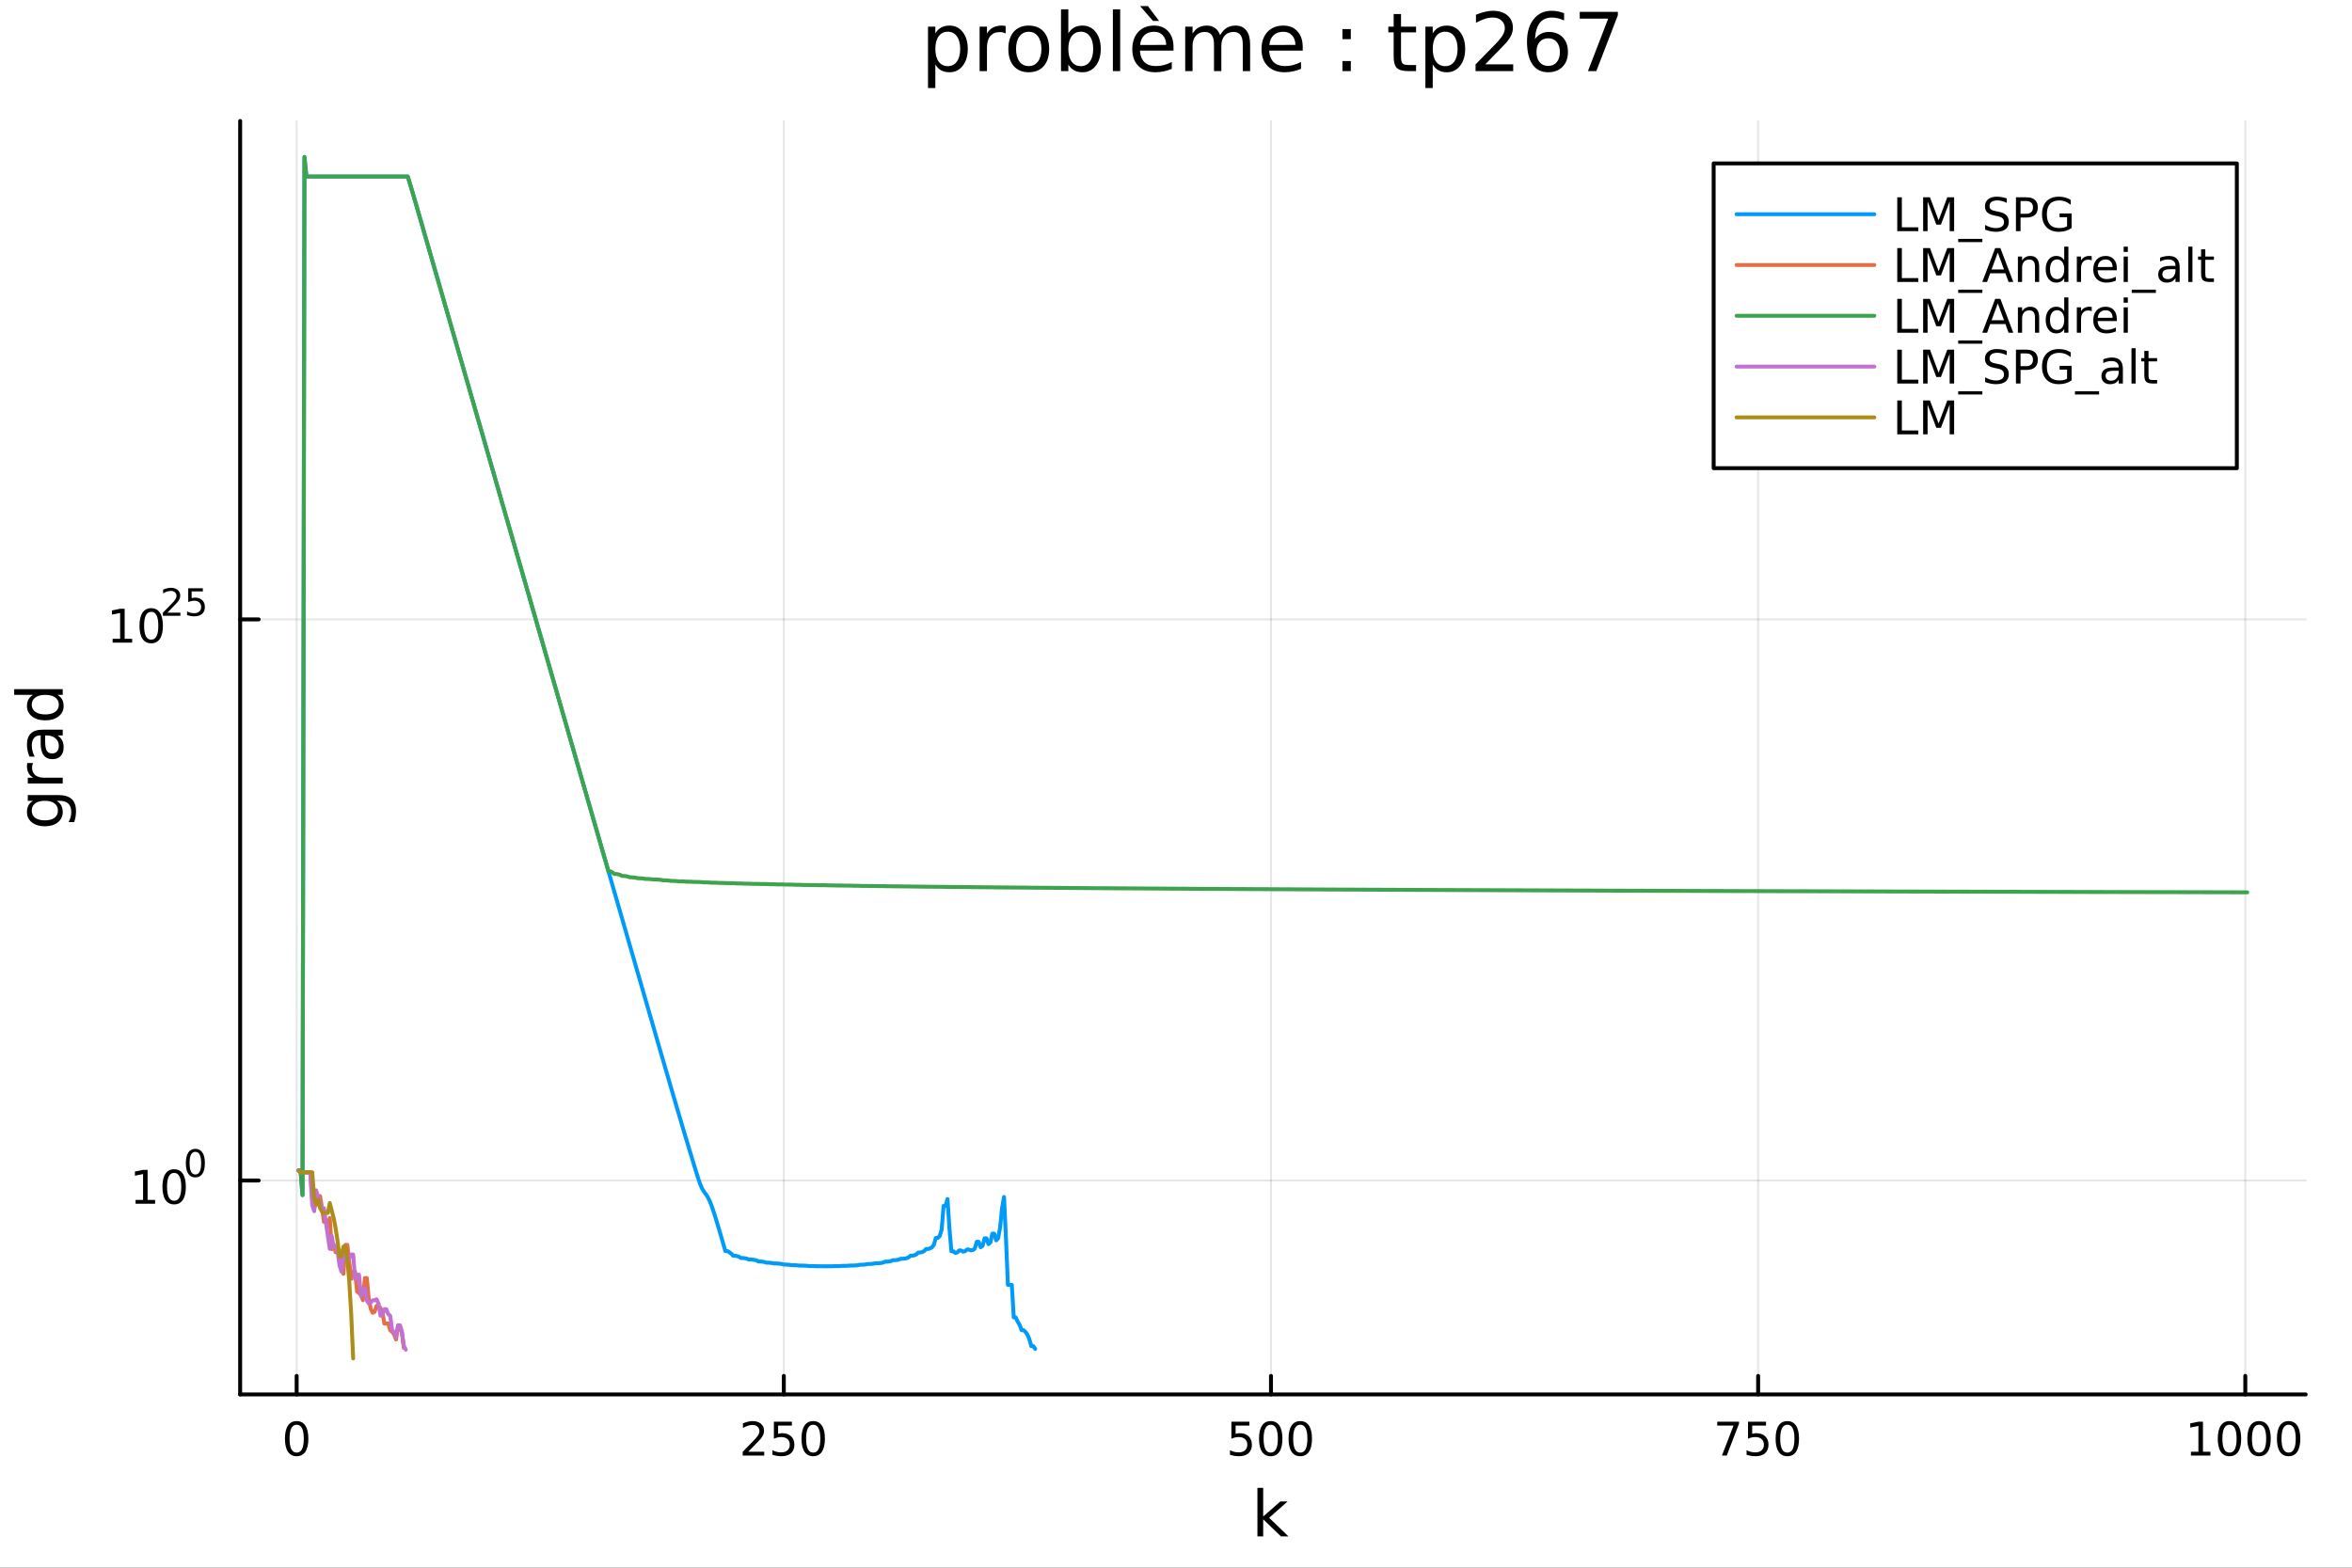 <?xml version="1.0" encoding="utf-8"?>
<svg xmlns="http://www.w3.org/2000/svg" xmlns:xlink="http://www.w3.org/1999/xlink" width="600" height="400" viewBox="0 0 2400 1600">
<rect x="0" y="0" width="2400" height="1600" fill="#333333" stroke="none"/>
<defs>
  <clipPath id="clip330">
    <rect x="0" y="0" width="2400" height="1600"/>
  </clipPath>
</defs>
<path clip-path="url(#clip330)" d="M0 1600 L2400 1600 L2400 0 L0 0  Z" fill="#ffffff" fill-rule="evenodd" fill-opacity="1"/>
<defs>
  <clipPath id="clip331">
    <rect x="480" y="0" width="1681" height="1600"/>
  </clipPath>
</defs>
<path clip-path="url(#clip330)" d="M245.053 1423.18 L2352.76 1423.18 L2352.76 123.472 L245.053 123.472  Z" fill="#ffffff" fill-rule="evenodd" fill-opacity="1"/>
<defs>
  <clipPath id="clip332">
    <rect x="245" y="123" width="2109" height="1301"/>
  </clipPath>
</defs>
<polyline clip-path="url(#clip332)" style="stroke:#000000; stroke-linecap:round; stroke-linejoin:round; stroke-width:2; stroke-opacity:0.1; fill:none" points="302.716,1423.18 302.716,123.472 "/>
<polyline clip-path="url(#clip332)" style="stroke:#000000; stroke-linecap:round; stroke-linejoin:round; stroke-width:2; stroke-opacity:0.1; fill:none" points="799.816,1423.18 799.816,123.472 "/>
<polyline clip-path="url(#clip332)" style="stroke:#000000; stroke-linecap:round; stroke-linejoin:round; stroke-width:2; stroke-opacity:0.1; fill:none" points="1296.92,1423.18 1296.92,123.472 "/>
<polyline clip-path="url(#clip332)" style="stroke:#000000; stroke-linecap:round; stroke-linejoin:round; stroke-width:2; stroke-opacity:0.1; fill:none" points="1794.02,1423.18 1794.02,123.472 "/>
<polyline clip-path="url(#clip332)" style="stroke:#000000; stroke-linecap:round; stroke-linejoin:round; stroke-width:2; stroke-opacity:0.1; fill:none" points="2291.12,1423.18 2291.12,123.472 "/>
<polyline clip-path="url(#clip330)" style="stroke:#000000; stroke-linecap:round; stroke-linejoin:round; stroke-width:4; stroke-opacity:1; fill:none" points="245.053,1423.18 2352.76,1423.18 "/>
<polyline clip-path="url(#clip330)" style="stroke:#000000; stroke-linecap:round; stroke-linejoin:round; stroke-width:4; stroke-opacity:1; fill:none" points="302.716,1423.18 302.716,1404.28 "/>
<polyline clip-path="url(#clip330)" style="stroke:#000000; stroke-linecap:round; stroke-linejoin:round; stroke-width:4; stroke-opacity:1; fill:none" points="799.816,1423.18 799.816,1404.28 "/>
<polyline clip-path="url(#clip330)" style="stroke:#000000; stroke-linecap:round; stroke-linejoin:round; stroke-width:4; stroke-opacity:1; fill:none" points="1296.92,1423.18 1296.92,1404.28 "/>
<polyline clip-path="url(#clip330)" style="stroke:#000000; stroke-linecap:round; stroke-linejoin:round; stroke-width:4; stroke-opacity:1; fill:none" points="1794.02,1423.18 1794.02,1404.28 "/>
<polyline clip-path="url(#clip330)" style="stroke:#000000; stroke-linecap:round; stroke-linejoin:round; stroke-width:4; stroke-opacity:1; fill:none" points="2291.12,1423.18 2291.12,1404.28 "/>
<path clip-path="url(#clip330)" d="M302.716 1454.1 Q299.105 1454.1 297.277 1457.66 Q295.471 1461.2 295.471 1468.33 Q295.471 1475.44 297.277 1479.01 Q299.105 1482.55 302.716 1482.55 Q306.351 1482.55 308.156 1479.01 Q309.985 1475.44 309.985 1468.33 Q309.985 1461.2 308.156 1457.66 Q306.351 1454.1 302.716 1454.1 M302.716 1450.39 Q308.526 1450.39 311.582 1455 Q314.661 1459.58 314.661 1468.33 Q314.661 1477.06 311.582 1481.67 Q308.526 1486.25 302.716 1486.25 Q296.906 1486.25 293.827 1481.67 Q290.772 1477.06 290.772 1468.33 Q290.772 1459.58 293.827 1455 Q296.906 1450.39 302.716 1450.39 Z" fill="#000000" fill-rule="nonzero" fill-opacity="1" /><path clip-path="url(#clip330)" d="M763.508 1481.64 L779.828 1481.64 L779.828 1485.58 L757.883 1485.58 L757.883 1481.64 Q760.546 1478.89 765.129 1474.26 Q769.735 1469.61 770.916 1468.27 Q773.161 1465.74 774.041 1464.01 Q774.944 1462.25 774.944 1460.56 Q774.944 1457.8 772.999 1456.07 Q771.078 1454.33 767.976 1454.33 Q765.777 1454.33 763.323 1455.09 Q760.893 1455.86 758.115 1457.41 L758.115 1452.69 Q760.939 1451.55 763.393 1450.97 Q765.846 1450.39 767.883 1450.39 Q773.254 1450.39 776.448 1453.08 Q779.643 1455.77 779.643 1460.26 Q779.643 1462.39 778.832 1464.31 Q778.045 1466.2 775.939 1468.8 Q775.36 1469.47 772.258 1472.69 Q769.157 1475.88 763.508 1481.64 Z" fill="#000000" fill-rule="nonzero" fill-opacity="1" /><path clip-path="url(#clip330)" d="M789.689 1451.02 L808.045 1451.02 L808.045 1454.96 L793.971 1454.96 L793.971 1463.43 Q794.99 1463.08 796.008 1462.92 Q797.027 1462.73 798.045 1462.73 Q803.832 1462.73 807.212 1465.9 Q810.592 1469.08 810.592 1474.49 Q810.592 1480.07 807.119 1483.17 Q803.647 1486.25 797.328 1486.25 Q795.152 1486.25 792.883 1485.88 Q790.638 1485.51 788.231 1484.77 L788.231 1480.07 Q790.314 1481.2 792.536 1481.76 Q794.758 1482.32 797.235 1482.32 Q801.24 1482.32 803.578 1480.21 Q805.916 1478.1 805.916 1474.49 Q805.916 1470.88 803.578 1468.77 Q801.24 1466.67 797.235 1466.67 Q795.36 1466.67 793.485 1467.08 Q791.633 1467.5 789.689 1468.38 L789.689 1451.02 Z" fill="#000000" fill-rule="nonzero" fill-opacity="1" /><path clip-path="url(#clip330)" d="M829.804 1454.1 Q826.193 1454.1 824.365 1457.66 Q822.559 1461.2 822.559 1468.33 Q822.559 1475.44 824.365 1479.01 Q826.193 1482.55 829.804 1482.55 Q833.439 1482.55 835.244 1479.01 Q837.073 1475.44 837.073 1468.33 Q837.073 1461.2 835.244 1457.66 Q833.439 1454.1 829.804 1454.1 M829.804 1450.39 Q835.615 1450.39 838.67 1455 Q841.749 1459.58 841.749 1468.33 Q841.749 1477.06 838.67 1481.67 Q835.615 1486.25 829.804 1486.25 Q823.994 1486.25 820.916 1481.67 Q817.86 1477.06 817.86 1468.33 Q817.86 1459.58 820.916 1455 Q823.994 1450.39 829.804 1450.39 Z" fill="#000000" fill-rule="nonzero" fill-opacity="1" /><path clip-path="url(#clip330)" d="M1256.53 1451.02 L1274.89 1451.02 L1274.89 1454.96 L1260.82 1454.96 L1260.82 1463.43 Q1261.84 1463.08 1262.85 1462.92 Q1263.87 1462.73 1264.89 1462.73 Q1270.68 1462.73 1274.06 1465.9 Q1277.44 1469.08 1277.44 1474.49 Q1277.44 1480.07 1273.96 1483.17 Q1270.49 1486.25 1264.17 1486.25 Q1262 1486.25 1259.73 1485.88 Q1257.48 1485.51 1255.08 1484.77 L1255.08 1480.07 Q1257.16 1481.2 1259.38 1481.76 Q1261.6 1482.32 1264.08 1482.32 Q1268.09 1482.32 1270.42 1480.21 Q1272.76 1478.1 1272.76 1474.49 Q1272.76 1470.88 1270.42 1468.77 Q1268.09 1466.67 1264.08 1466.67 Q1262.21 1466.67 1260.33 1467.08 Q1258.48 1467.5 1256.53 1468.38 L1256.53 1451.02 Z" fill="#000000" fill-rule="nonzero" fill-opacity="1" /><path clip-path="url(#clip330)" d="M1296.65 1454.1 Q1293.04 1454.1 1291.21 1457.66 Q1289.4 1461.2 1289.4 1468.33 Q1289.4 1475.44 1291.21 1479.01 Q1293.04 1482.55 1296.65 1482.55 Q1300.28 1482.55 1302.09 1479.01 Q1303.92 1475.44 1303.92 1468.33 Q1303.92 1461.2 1302.09 1457.66 Q1300.28 1454.1 1296.65 1454.1 M1296.65 1450.39 Q1302.46 1450.39 1305.52 1455 Q1308.59 1459.58 1308.59 1468.33 Q1308.59 1477.06 1305.52 1481.67 Q1302.46 1486.25 1296.65 1486.25 Q1290.84 1486.25 1287.76 1481.67 Q1284.71 1477.06 1284.71 1468.33 Q1284.71 1459.58 1287.76 1455 Q1290.84 1450.39 1296.65 1450.39 Z" fill="#000000" fill-rule="nonzero" fill-opacity="1" /><path clip-path="url(#clip330)" d="M1326.81 1454.1 Q1323.2 1454.1 1321.37 1457.66 Q1319.57 1461.2 1319.57 1468.33 Q1319.57 1475.44 1321.37 1479.01 Q1323.2 1482.55 1326.81 1482.55 Q1330.45 1482.55 1332.25 1479.01 Q1334.08 1475.44 1334.08 1468.33 Q1334.08 1461.2 1332.25 1457.66 Q1330.45 1454.1 1326.81 1454.1 M1326.81 1450.39 Q1332.62 1450.39 1335.68 1455 Q1338.76 1459.58 1338.76 1468.33 Q1338.76 1477.06 1335.68 1481.67 Q1332.62 1486.25 1326.81 1486.25 Q1321 1486.25 1317.92 1481.67 Q1314.87 1477.06 1314.87 1468.33 Q1314.87 1459.58 1317.92 1455 Q1321 1450.39 1326.81 1450.39 Z" fill="#000000" fill-rule="nonzero" fill-opacity="1" /><path clip-path="url(#clip330)" d="M1752.29 1451.02 L1774.51 1451.02 L1774.51 1453.01 L1761.97 1485.58 L1757.08 1485.58 L1768.89 1454.96 L1752.29 1454.96 L1752.29 1451.02 Z" fill="#000000" fill-rule="nonzero" fill-opacity="1" /><path clip-path="url(#clip330)" d="M1783.68 1451.02 L1802.04 1451.02 L1802.04 1454.96 L1787.96 1454.96 L1787.96 1463.43 Q1788.98 1463.08 1790 1462.92 Q1791.02 1462.73 1792.04 1462.73 Q1797.82 1462.73 1801.2 1465.9 Q1804.58 1469.08 1804.58 1474.49 Q1804.58 1480.07 1801.11 1483.17 Q1797.64 1486.25 1791.32 1486.25 Q1789.14 1486.25 1786.87 1485.88 Q1784.63 1485.51 1782.22 1484.77 L1782.22 1480.07 Q1784.31 1481.2 1786.53 1481.76 Q1788.75 1482.32 1791.23 1482.32 Q1795.23 1482.32 1797.57 1480.21 Q1799.91 1478.1 1799.91 1474.49 Q1799.91 1470.88 1797.57 1468.77 Q1795.23 1466.67 1791.23 1466.67 Q1789.35 1466.67 1787.48 1467.08 Q1785.62 1467.5 1783.68 1468.38 L1783.68 1451.02 Z" fill="#000000" fill-rule="nonzero" fill-opacity="1" /><path clip-path="url(#clip330)" d="M1823.8 1454.1 Q1820.18 1454.1 1818.36 1457.66 Q1816.55 1461.2 1816.55 1468.33 Q1816.55 1475.44 1818.36 1479.01 Q1820.18 1482.55 1823.8 1482.55 Q1827.43 1482.55 1829.24 1479.01 Q1831.06 1475.44 1831.06 1468.33 Q1831.06 1461.2 1829.24 1457.66 Q1827.43 1454.1 1823.8 1454.1 M1823.8 1450.39 Q1829.61 1450.39 1832.66 1455 Q1835.74 1459.58 1835.74 1468.33 Q1835.74 1477.06 1832.66 1481.67 Q1829.61 1486.25 1823.8 1486.25 Q1817.99 1486.25 1814.91 1481.67 Q1811.85 1477.06 1811.85 1468.33 Q1811.85 1459.58 1814.91 1455 Q1817.99 1450.39 1823.8 1450.39 Z" fill="#000000" fill-rule="nonzero" fill-opacity="1" /><path clip-path="url(#clip330)" d="M2235.64 1481.64 L2243.28 1481.64 L2243.28 1455.28 L2234.97 1456.95 L2234.97 1452.69 L2243.23 1451.02 L2247.91 1451.02 L2247.91 1481.64 L2255.55 1481.64 L2255.55 1485.58 L2235.64 1485.58 L2235.64 1481.64 Z" fill="#000000" fill-rule="nonzero" fill-opacity="1" /><path clip-path="url(#clip330)" d="M2274.99 1454.1 Q2271.38 1454.1 2269.55 1457.66 Q2267.75 1461.2 2267.75 1468.33 Q2267.75 1475.44 2269.55 1479.01 Q2271.38 1482.55 2274.99 1482.55 Q2278.63 1482.55 2280.43 1479.01 Q2282.26 1475.44 2282.26 1468.33 Q2282.26 1461.2 2280.43 1457.66 Q2278.63 1454.1 2274.99 1454.1 M2274.99 1450.39 Q2280.8 1450.39 2283.86 1455 Q2286.94 1459.58 2286.94 1468.33 Q2286.94 1477.06 2283.86 1481.67 Q2280.8 1486.25 2274.99 1486.25 Q2269.18 1486.25 2266.1 1481.67 Q2263.05 1477.06 2263.05 1468.33 Q2263.05 1459.58 2266.1 1455 Q2269.18 1450.39 2274.99 1450.39 Z" fill="#000000" fill-rule="nonzero" fill-opacity="1" /><path clip-path="url(#clip330)" d="M2305.15 1454.1 Q2301.54 1454.1 2299.72 1457.66 Q2297.91 1461.2 2297.91 1468.33 Q2297.91 1475.44 2299.72 1479.01 Q2301.54 1482.55 2305.15 1482.55 Q2308.79 1482.55 2310.59 1479.01 Q2312.42 1475.44 2312.42 1468.33 Q2312.42 1461.2 2310.59 1457.66 Q2308.79 1454.1 2305.15 1454.1 M2305.15 1450.39 Q2310.96 1450.39 2314.02 1455 Q2317.1 1459.58 2317.1 1468.33 Q2317.1 1477.06 2314.02 1481.67 Q2310.96 1486.25 2305.15 1486.25 Q2299.34 1486.25 2296.27 1481.67 Q2293.21 1477.06 2293.21 1468.33 Q2293.21 1459.58 2296.27 1455 Q2299.34 1450.39 2305.15 1450.39 Z" fill="#000000" fill-rule="nonzero" fill-opacity="1" /><path clip-path="url(#clip330)" d="M2335.32 1454.1 Q2331.71 1454.1 2329.88 1457.66 Q2328.07 1461.2 2328.07 1468.33 Q2328.07 1475.44 2329.88 1479.01 Q2331.71 1482.55 2335.32 1482.55 Q2338.95 1482.55 2340.76 1479.01 Q2342.59 1475.44 2342.59 1468.33 Q2342.59 1461.2 2340.76 1457.66 Q2338.95 1454.1 2335.32 1454.1 M2335.32 1450.39 Q2341.13 1450.39 2344.18 1455 Q2347.26 1459.58 2347.26 1468.33 Q2347.26 1477.06 2344.18 1481.67 Q2341.13 1486.25 2335.32 1486.25 Q2329.51 1486.25 2326.43 1481.67 Q2323.37 1477.06 2323.37 1468.33 Q2323.37 1459.58 2326.43 1455 Q2329.51 1450.39 2335.32 1450.39 Z" fill="#000000" fill-rule="nonzero" fill-opacity="1" /><path clip-path="url(#clip330)" d="M1283.09 1518.52 L1288.97 1518.52 L1288.97 1547.77 L1306.45 1532.4 L1313.93 1532.4 L1295.02 1549.07 L1314.72 1568.04 L1307.08 1568.04 L1288.97 1550.63 L1288.97 1568.04 L1283.09 1568.04 L1283.09 1518.52 Z" fill="#000000" fill-rule="nonzero" fill-opacity="1" /><polyline clip-path="url(#clip332)" style="stroke:#000000; stroke-linecap:round; stroke-linejoin:round; stroke-width:2; stroke-opacity:0.1; fill:none" points="245.053,1204.83 2352.76,1204.83 "/>
<polyline clip-path="url(#clip332)" style="stroke:#000000; stroke-linecap:round; stroke-linejoin:round; stroke-width:2; stroke-opacity:0.1; fill:none" points="245.053,632.17 2352.76,632.17 "/>
<polyline clip-path="url(#clip330)" style="stroke:#000000; stroke-linecap:round; stroke-linejoin:round; stroke-width:4; stroke-opacity:1; fill:none" points="245.053,1423.18 245.053,123.472 "/>
<polyline clip-path="url(#clip330)" style="stroke:#000000; stroke-linecap:round; stroke-linejoin:round; stroke-width:4; stroke-opacity:1; fill:none" points="245.053,1204.83 263.95,1204.83 "/>
<polyline clip-path="url(#clip330)" style="stroke:#000000; stroke-linecap:round; stroke-linejoin:round; stroke-width:4; stroke-opacity:1; fill:none" points="245.053,632.17 263.95,632.17 "/>
<path clip-path="url(#clip330)" d="M138.347 1224.62 L145.986 1224.62 L145.986 1198.25 L137.676 1199.92 L137.676 1195.66 L145.94 1193.99 L150.616 1193.99 L150.616 1224.62 L158.254 1224.62 L158.254 1228.55 L138.347 1228.55 L138.347 1224.62 Z" fill="#000000" fill-rule="nonzero" fill-opacity="1" /><path clip-path="url(#clip330)" d="M177.699 1197.07 Q174.088 1197.07 172.259 1200.64 Q170.453 1204.18 170.453 1211.31 Q170.453 1218.41 172.259 1221.98 Q174.088 1225.52 177.699 1225.52 Q181.333 1225.52 183.139 1221.98 Q184.967 1218.41 184.967 1211.31 Q184.967 1204.18 183.139 1200.64 Q181.333 1197.07 177.699 1197.07 M177.699 1193.37 Q183.509 1193.37 186.564 1197.97 Q189.643 1202.56 189.643 1211.31 Q189.643 1220.03 186.564 1224.64 Q183.509 1229.22 177.699 1229.22 Q171.889 1229.22 168.81 1224.64 Q165.754 1220.03 165.754 1211.31 Q165.754 1202.56 168.81 1197.97 Q171.889 1193.37 177.699 1193.37 Z" fill="#000000" fill-rule="nonzero" fill-opacity="1" /><path clip-path="url(#clip330)" d="M199.348 1175.56 Q196.414 1175.56 194.928 1178.46 Q193.461 1181.34 193.461 1187.13 Q193.461 1192.9 194.928 1195.8 Q196.414 1198.68 199.348 1198.68 Q202.301 1198.68 203.768 1195.8 Q205.254 1192.9 205.254 1187.13 Q205.254 1181.34 203.768 1178.46 Q202.301 1175.56 199.348 1175.56 M199.348 1172.55 Q204.069 1172.55 206.551 1176.3 Q209.053 1180.02 209.053 1187.13 Q209.053 1194.22 206.551 1197.96 Q204.069 1201.69 199.348 1201.69 Q194.627 1201.69 192.126 1197.96 Q189.643 1194.22 189.643 1187.13 Q189.643 1180.02 192.126 1176.3 Q194.627 1172.55 199.348 1172.55 Z" fill="#000000" fill-rule="nonzero" fill-opacity="1" /><path clip-path="url(#clip330)" d="M114.931 651.962 L122.57 651.962 L122.57 625.596 L114.26 627.263 L114.26 623.004 L122.524 621.337 L127.2 621.337 L127.2 651.962 L134.839 651.962 L134.839 655.897 L114.931 655.897 L114.931 651.962 Z" fill="#000000" fill-rule="nonzero" fill-opacity="1" /><path clip-path="url(#clip330)" d="M154.283 624.416 Q150.672 624.416 148.843 627.981 Q147.038 631.522 147.038 638.652 Q147.038 645.758 148.843 649.323 Q150.672 652.865 154.283 652.865 Q157.917 652.865 159.723 649.323 Q161.552 645.758 161.552 638.652 Q161.552 631.522 159.723 627.981 Q157.917 624.416 154.283 624.416 M154.283 620.712 Q160.093 620.712 163.149 625.319 Q166.227 629.902 166.227 638.652 Q166.227 647.379 163.149 651.985 Q160.093 656.569 154.283 656.569 Q148.473 656.569 145.394 651.985 Q142.339 647.379 142.339 638.652 Q142.339 629.902 145.394 625.319 Q148.473 620.712 154.283 620.712 Z" fill="#000000" fill-rule="nonzero" fill-opacity="1" /><path clip-path="url(#clip330)" d="M170.798 625.29 L184.057 625.29 L184.057 628.487 L166.227 628.487 L166.227 625.29 Q168.39 623.051 172.114 619.29 Q175.857 615.509 176.816 614.419 Q178.641 612.369 179.355 610.958 Q180.089 609.529 180.089 608.156 Q180.089 605.918 178.509 604.507 Q176.948 603.096 174.428 603.096 Q172.641 603.096 170.647 603.717 Q168.672 604.338 166.416 605.598 L166.416 601.761 Q168.71 600.839 170.704 600.369 Q172.697 599.899 174.352 599.899 Q178.716 599.899 181.311 602.081 Q183.907 604.262 183.907 607.911 Q183.907 609.641 183.249 611.202 Q182.609 612.745 180.898 614.851 Q180.427 615.397 177.907 618.011 Q175.387 620.606 170.798 625.29 Z" fill="#000000" fill-rule="nonzero" fill-opacity="1" /><path clip-path="url(#clip330)" d="M192.069 600.407 L206.984 600.407 L206.984 603.604 L195.549 603.604 L195.549 610.488 Q196.376 610.206 197.204 610.074 Q198.031 609.924 198.859 609.924 Q203.561 609.924 206.307 612.5 Q209.053 615.077 209.053 619.478 Q209.053 624.011 206.232 626.531 Q203.41 629.032 198.276 629.032 Q196.508 629.032 194.665 628.731 Q192.84 628.43 190.884 627.829 L190.884 624.011 Q192.577 624.932 194.383 625.384 Q196.188 625.835 198.201 625.835 Q201.454 625.835 203.354 624.123 Q205.254 622.412 205.254 619.478 Q205.254 616.544 203.354 614.832 Q201.454 613.121 198.201 613.121 Q196.677 613.121 195.154 613.459 Q193.649 613.798 192.069 614.513 L192.069 600.407 Z" fill="#000000" fill-rule="nonzero" fill-opacity="1" /><path clip-path="url(#clip330)" d="M45.766 817.313 Q39.401 817.313 35.9 819.955 Q32.398 822.565 32.398 827.307 Q32.398 832.018 35.9 834.66 Q39.401 837.27 45.766 837.27 Q52.1 837.27 55.601 834.66 Q59.103 832.018 59.103 827.307 Q59.103 822.565 55.601 819.955 Q52.1 817.313 45.766 817.313 M59.58 811.457 Q68.683 811.457 73.107 815.499 Q77.563 819.541 77.563 827.88 Q77.563 830.967 77.086 833.705 Q76.64 836.442 75.685 839.02 L69.988 839.02 Q71.388 836.442 72.057 833.928 Q72.725 831.413 72.725 828.803 Q72.725 823.042 69.701 820.178 Q66.71 817.313 60.63 817.313 L57.734 817.313 Q60.885 819.127 62.445 821.96 Q64.004 824.793 64.004 828.739 Q64.004 835.296 59.007 839.307 Q54.01 843.317 45.766 843.317 Q37.491 843.317 32.494 839.307 Q27.497 835.296 27.497 828.739 Q27.497 824.793 29.056 821.96 Q30.616 819.127 33.767 817.313 L28.356 817.313 L28.356 811.457 L59.58 811.457 Z" fill="#000000" fill-rule="nonzero" fill-opacity="1" /><path clip-path="url(#clip330)" d="M33.831 778.737 Q33.258 779.724 33.003 780.901 Q32.717 782.047 32.717 783.447 Q32.717 788.413 35.963 791.086 Q39.178 793.728 45.225 793.728 L64.004 793.728 L64.004 799.616 L28.356 799.616 L28.356 793.728 L33.894 793.728 Q30.648 791.882 29.088 788.922 Q27.497 785.962 27.497 781.729 Q27.497 781.124 27.592 780.392 Q27.656 779.66 27.815 778.769 L33.831 778.737 Z" fill="#000000" fill-rule="nonzero" fill-opacity="1" /><path clip-path="url(#clip330)" d="M46.085 756.393 Q46.085 763.491 47.708 766.228 Q49.331 768.965 53.246 768.965 Q56.365 768.965 58.211 766.928 Q60.026 764.86 60.026 761.327 Q60.026 756.457 56.588 753.529 Q53.119 750.569 47.39 750.569 L46.085 750.569 L46.085 756.393 M43.666 744.712 L64.004 744.712 L64.004 750.569 L58.593 750.569 Q61.84 752.574 63.399 755.566 Q64.927 758.558 64.927 762.886 Q64.927 768.361 61.872 771.607 Q58.784 774.822 53.628 774.822 Q47.612 774.822 44.557 770.812 Q41.501 766.769 41.501 758.78 L41.501 750.569 L40.928 750.569 Q36.886 750.569 34.69 753.242 Q32.462 755.884 32.462 760.69 Q32.462 763.746 33.194 766.642 Q33.926 769.538 35.39 772.212 L29.98 772.212 Q28.738 768.997 28.133 765.974 Q27.497 762.95 27.497 760.085 Q27.497 752.351 31.507 748.532 Q35.518 744.712 43.666 744.712 Z" fill="#000000" fill-rule="nonzero" fill-opacity="1" /><path clip-path="url(#clip330)" d="M33.767 709.191 L14.479 709.191 L14.479 703.335 L64.004 703.335 L64.004 709.191 L58.657 709.191 Q61.84 711.038 63.399 713.87 Q64.927 716.671 64.927 720.618 Q64.927 727.079 59.771 731.153 Q54.615 735.195 46.212 735.195 Q37.809 735.195 32.653 731.153 Q27.497 727.079 27.497 720.618 Q27.497 716.671 29.056 713.87 Q30.584 711.038 33.767 709.191 M46.212 729.148 Q52.673 729.148 56.365 726.506 Q60.026 723.833 60.026 719.186 Q60.026 714.539 56.365 711.865 Q52.673 709.191 46.212 709.191 Q39.751 709.191 36.09 711.865 Q32.398 714.539 32.398 719.186 Q32.398 723.833 36.09 726.506 Q39.751 729.148 46.212 729.148 Z" fill="#000000" fill-rule="nonzero" fill-opacity="1" /><path clip-path="url(#clip330)" d="M954.436 65.77 L954.436 89.833 L946.942 89.833 L946.942 27.206 L954.436 27.206 L954.436 34.092 Q956.785 30.041 960.35 28.097 Q963.955 26.112 968.938 26.112 Q977.202 26.112 982.346 32.675 Q987.532 39.237 987.532 49.931 Q987.532 60.626 982.346 67.188 Q977.202 73.751 968.938 73.751 Q963.955 73.751 960.35 71.806 Q956.785 69.821 954.436 65.77 M979.794 49.931 Q979.794 41.708 976.392 37.05 Q973.029 32.35 967.115 32.35 Q961.201 32.35 957.798 37.05 Q954.436 41.708 954.436 49.931 Q954.436 58.155 957.798 62.854 Q961.201 67.512 967.115 67.512 Q973.029 67.512 976.392 62.854 Q979.794 58.155 979.794 49.931 Z" fill="#000000" fill-rule="nonzero" fill-opacity="1" /><path clip-path="url(#clip330)" d="M1026.18 34.173 Q1024.92 33.444 1023.42 33.12 Q1021.96 32.756 1020.18 32.756 Q1013.86 32.756 1010.46 36.888 Q1007.1 40.979 1007.1 48.676 L1007.1 72.576 L999.603 72.576 L999.603 27.206 L1007.1 27.206 L1007.1 34.254 Q1009.45 30.122 1013.21 28.138 Q1016.98 26.112 1022.37 26.112 Q1023.14 26.112 1024.07 26.234 Q1025 26.315 1026.14 26.517 L1026.18 34.173 Z" fill="#000000" fill-rule="nonzero" fill-opacity="1" /><path clip-path="url(#clip330)" d="M1049.75 32.431 Q1043.76 32.431 1040.27 37.131 Q1036.79 41.789 1036.79 49.931 Q1036.79 58.074 1040.23 62.773 Q1043.72 67.431 1049.75 67.431 Q1055.71 67.431 1059.19 62.732 Q1062.68 58.033 1062.68 49.931 Q1062.68 41.87 1059.19 37.171 Q1055.71 32.431 1049.75 32.431 M1049.75 26.112 Q1059.48 26.112 1065.03 32.431 Q1070.58 38.751 1070.58 49.931 Q1070.58 61.071 1065.03 67.431 Q1059.48 73.751 1049.75 73.751 Q1039.99 73.751 1034.44 67.431 Q1028.93 61.071 1028.93 49.931 Q1028.93 38.751 1034.44 32.431 Q1039.99 26.112 1049.75 26.112 Z" fill="#000000" fill-rule="nonzero" fill-opacity="1" /><path clip-path="url(#clip330)" d="M1115.5 49.931 Q1115.5 41.708 1112.1 37.05 Q1108.73 32.35 1102.82 32.35 Q1096.91 32.35 1093.5 37.05 Q1090.14 41.708 1090.14 49.931 Q1090.14 58.155 1093.5 62.854 Q1096.91 67.512 1102.82 67.512 Q1108.73 67.512 1112.1 62.854 Q1115.5 58.155 1115.5 49.931 M1090.14 34.092 Q1092.49 30.041 1096.06 28.097 Q1099.66 26.112 1104.64 26.112 Q1112.91 26.112 1118.05 32.675 Q1123.24 39.237 1123.24 49.931 Q1123.24 60.626 1118.05 67.188 Q1112.91 73.751 1104.64 73.751 Q1099.66 73.751 1096.06 71.806 Q1092.49 69.821 1090.14 65.77 L1090.14 72.576 L1082.65 72.576 L1082.65 9.544 L1090.14 9.544 L1090.14 34.092 Z" fill="#000000" fill-rule="nonzero" fill-opacity="1" /><path clip-path="url(#clip330)" d="M1135.59 9.544 L1143.05 9.544 L1143.05 72.576 L1135.59 72.576 L1135.59 9.544 Z" fill="#000000" fill-rule="nonzero" fill-opacity="1" /><path clip-path="url(#clip330)" d="M1197.45 48.028 L1197.45 51.673 L1163.18 51.673 Q1163.66 59.37 1167.8 63.421 Q1171.97 67.431 1179.38 67.431 Q1183.68 67.431 1187.69 66.378 Q1191.74 65.325 1195.71 63.218 L1195.71 70.267 Q1191.7 71.968 1187.48 72.86 Q1183.27 73.751 1178.94 73.751 Q1168.08 73.751 1161.72 67.431 Q1155.4 61.112 1155.4 50.337 Q1155.4 39.197 1161.4 32.675 Q1167.43 26.112 1177.64 26.112 Q1186.8 26.112 1192.1 32.026 Q1197.45 37.9 1197.45 48.028 M1190 45.84 Q1189.91 39.723 1186.55 36.077 Q1183.23 32.431 1177.72 32.431 Q1171.48 32.431 1167.72 35.956 Q1163.99 39.48 1163.42 45.88 L1190 45.84 M1171.32 6.222 L1182.74 21.373 L1176.55 21.373 L1163.34 6.222 L1171.32 6.222 Z" fill="#000000" fill-rule="nonzero" fill-opacity="1" /><path clip-path="url(#clip330)" d="M1245.01 35.915 Q1247.8 30.892 1251.69 28.502 Q1255.58 26.112 1260.85 26.112 Q1267.94 26.112 1271.78 31.095 Q1275.63 36.037 1275.63 45.192 L1275.63 72.576 L1268.14 72.576 L1268.14 45.435 Q1268.14 38.913 1265.83 35.753 Q1263.52 32.594 1258.78 32.594 Q1252.99 32.594 1249.63 36.442 Q1246.26 40.29 1246.26 46.934 L1246.26 72.576 L1238.77 72.576 L1238.77 45.435 Q1238.77 38.873 1236.46 35.753 Q1234.15 32.594 1229.33 32.594 Q1223.62 32.594 1220.26 36.482 Q1216.89 40.331 1216.89 46.934 L1216.89 72.576 L1209.4 72.576 L1209.4 27.206 L1216.89 27.206 L1216.89 34.254 Q1219.45 30.082 1223.01 28.097 Q1226.58 26.112 1231.48 26.112 Q1236.42 26.112 1239.86 28.624 Q1243.35 31.135 1245.01 35.915 Z" fill="#000000" fill-rule="nonzero" fill-opacity="1" /><path clip-path="url(#clip330)" d="M1329.31 48.028 L1329.31 51.673 L1295.04 51.673 Q1295.52 59.37 1299.65 63.421 Q1303.83 67.431 1311.24 67.431 Q1315.53 67.431 1319.54 66.378 Q1323.59 65.325 1327.56 63.218 L1327.56 70.267 Q1323.55 71.968 1319.34 72.86 Q1315.13 73.751 1310.79 73.751 Q1299.94 73.751 1293.58 67.431 Q1287.26 61.112 1287.26 50.337 Q1287.26 39.197 1293.25 32.675 Q1299.29 26.112 1309.5 26.112 Q1318.65 26.112 1323.96 32.026 Q1329.31 37.9 1329.31 48.028 M1321.85 45.84 Q1321.77 39.723 1318.41 36.077 Q1315.09 32.431 1309.58 32.431 Q1303.34 32.431 1299.57 35.956 Q1295.85 39.48 1295.28 45.88 L1321.85 45.84 Z" fill="#000000" fill-rule="nonzero" fill-opacity="1" /><path clip-path="url(#clip330)" d="M1369.82 62.287 L1378.36 62.287 L1378.36 72.576 L1369.82 72.576 L1369.82 62.287 M1369.82 29.677 L1378.36 29.677 L1378.36 39.966 L1369.82 39.966 L1369.82 29.677 Z" fill="#000000" fill-rule="nonzero" fill-opacity="1" /><path clip-path="url(#clip330)" d="M1429.61 14.324 L1429.61 27.206 L1444.96 27.206 L1444.96 32.999 L1429.61 32.999 L1429.61 57.628 Q1429.61 63.178 1431.11 64.758 Q1432.64 66.338 1437.3 66.338 L1444.96 66.338 L1444.96 72.576 L1437.3 72.576 Q1428.68 72.576 1425.39 69.376 Q1422.11 66.135 1422.11 57.628 L1422.11 32.999 L1416.64 32.999 L1416.64 27.206 L1422.11 27.206 L1422.11 14.324 L1429.61 14.324 Z" fill="#000000" fill-rule="nonzero" fill-opacity="1" /><path clip-path="url(#clip330)" d="M1461.97 65.77 L1461.97 89.833 L1454.48 89.833 L1454.48 27.206 L1461.97 27.206 L1461.97 34.092 Q1464.32 30.041 1467.89 28.097 Q1471.49 26.112 1476.48 26.112 Q1484.74 26.112 1489.88 32.675 Q1495.07 39.237 1495.07 49.931 Q1495.07 60.626 1489.88 67.188 Q1484.74 73.751 1476.48 73.751 Q1471.49 73.751 1467.89 71.806 Q1464.32 69.821 1461.97 65.77 M1487.33 49.931 Q1487.33 41.708 1483.93 37.05 Q1480.57 32.35 1474.65 32.35 Q1468.74 32.35 1465.34 37.05 Q1461.97 41.708 1461.97 49.931 Q1461.97 58.155 1465.34 62.854 Q1468.74 67.512 1474.65 67.512 Q1480.57 67.512 1483.93 62.854 Q1487.33 58.155 1487.33 49.931 Z" fill="#000000" fill-rule="nonzero" fill-opacity="1" /><path clip-path="url(#clip330)" d="M1515.53 65.689 L1544.09 65.689 L1544.09 72.576 L1505.68 72.576 L1505.68 65.689 Q1510.34 60.869 1518.36 52.767 Q1526.42 44.625 1528.49 42.275 Q1532.42 37.86 1533.96 34.822 Q1535.54 31.743 1535.54 28.786 Q1535.54 23.965 1532.14 20.927 Q1528.77 17.889 1523.34 17.889 Q1519.5 17.889 1515.2 19.226 Q1510.95 20.562 1506.09 23.276 L1506.09 15.013 Q1511.03 13.028 1515.32 12.015 Q1519.62 11.002 1523.18 11.002 Q1532.58 11.002 1538.17 15.701 Q1543.76 20.4 1543.76 28.259 Q1543.76 31.986 1542.34 35.348 Q1540.97 38.67 1537.28 43.207 Q1536.27 44.382 1530.84 50.013 Q1525.41 55.603 1515.53 65.689 Z" fill="#000000" fill-rule="nonzero" fill-opacity="1" /><path clip-path="url(#clip330)" d="M1579.77 39.075 Q1574.26 39.075 1571.02 42.842 Q1567.82 46.61 1567.82 53.172 Q1567.82 59.694 1571.02 63.502 Q1574.26 67.269 1579.77 67.269 Q1585.28 67.269 1588.48 63.502 Q1591.72 59.694 1591.72 53.172 Q1591.72 46.61 1588.48 42.842 Q1585.28 39.075 1579.77 39.075 M1596.02 13.433 L1596.02 20.887 Q1592.94 19.428 1589.78 18.659 Q1586.66 17.889 1583.58 17.889 Q1575.48 17.889 1571.19 23.358 Q1566.93 28.826 1566.32 39.885 Q1568.71 36.361 1572.32 34.498 Q1575.93 32.594 1580.26 32.594 Q1589.37 32.594 1594.64 38.143 Q1599.95 43.653 1599.95 53.172 Q1599.95 62.489 1594.44 68.12 Q1588.93 73.751 1579.77 73.751 Q1569.28 73.751 1563.73 65.73 Q1558.18 57.669 1558.18 42.397 Q1558.18 28.057 1564.99 19.55 Q1571.79 11.002 1583.26 11.002 Q1586.34 11.002 1589.46 11.61 Q1592.62 12.217 1596.02 13.433 Z" fill="#000000" fill-rule="nonzero" fill-opacity="1" /><path clip-path="url(#clip330)" d="M1611.98 12.096 L1650.87 12.096 L1650.87 15.58 L1628.91 72.576 L1620.36 72.576 L1641.02 18.983 L1611.98 18.983 L1611.98 12.096 Z" fill="#000000" fill-rule="nonzero" fill-opacity="1" /><polyline clip-path="url(#clip332)" style="stroke:#009af9; stroke-linecap:round; stroke-linejoin:round; stroke-width:4; stroke-opacity:1; fill:none" points="304.705,1194.52 306.693,1194.52 308.682,1219.69 310.67,160.256 312.658,180.152 314.647,180.152 316.635,180.152 318.624,180.152 320.612,180.152 322.6,180.152 324.589,180.152 326.577,180.152 328.566,180.152 330.554,180.152 332.542,180.152 334.531,180.152 336.519,180.152 338.508,180.152 340.496,180.152 342.484,180.152 344.473,180.152 346.461,180.152 348.45,180.152 350.438,180.152 352.426,180.152 354.415,180.152 356.403,180.152 358.392,180.152 360.38,180.152 362.368,180.152 364.357,180.152 366.345,180.152 368.334,180.152 370.322,180.152 372.31,180.152 374.299,180.152 376.287,180.152 378.276,180.152 380.264,180.152 382.252,180.152 384.241,180.152 386.229,180.152 388.218,180.152 390.206,180.152 392.194,180.152 394.183,180.152 396.171,180.152 398.16,180.152 400.148,180.152 402.136,180.152 404.125,180.152 406.113,180.152 408.101,180.152 410.09,180.152 412.078,180.152 414.067,180.152 416.055,180.152 418.043,186.571 420.032,193.2 422.02,199.948 424.009,206.762 425.997,213.613 427.985,220.484 429.974,227.366 431.962,234.254 433.951,241.146 435.939,248.039 437.927,254.933 439.916,261.828 441.904,268.723 443.893,275.618 445.881,282.514 447.869,289.409 449.858,296.305 451.846,303.2 453.835,310.095 455.823,316.991 457.811,323.886 459.8,330.782 461.788,337.677 463.777,344.573 465.765,351.468 467.753,358.363 469.742,365.259 471.73,372.154 473.719,379.05 475.707,385.945 477.695,392.841 479.684,399.736 481.672,406.631 483.661,413.527 485.649,420.422 487.637,427.318 489.626,434.213 491.614,441.109 493.603,448.004 495.591,454.899 497.579,461.795 499.568,468.69 501.556,475.586 503.545,482.481 505.533,489.376 507.521,496.272 509.51,503.167 511.498,510.062 513.487,516.958 515.475,523.853 517.463,530.748 519.452,537.644 521.44,544.539 523.429,551.434 525.417,558.33 527.405,565.225 529.394,572.12 531.382,579.016 533.371,585.911 535.359,592.806 537.347,599.701 539.336,606.596 541.324,613.492 543.313,620.387 545.301,627.282 547.289,634.177 549.278,641.072 551.266,647.967 553.255,654.862 555.243,661.758 557.231,668.653 559.22,675.548 561.208,682.443 563.197,689.337 565.185,696.232 567.173,703.127 569.162,710.022 571.15,716.917 573.139,723.812 575.127,730.706 577.115,737.601 579.104,744.496 581.092,751.39 583.081,758.285 585.069,765.179 587.057,772.073 589.046,778.967 591.034,785.862 593.023,792.756 595.011,799.65 596.999,806.544 598.988,813.437 600.976,820.331 602.965,827.225 604.953,834.118 606.941,841.011 608.93,847.904 610.918,854.797 612.907,861.69 614.895,868.582 616.883,875.475 618.872,882.367 620.86,889.259 622.849,896.15 624.837,903.042 626.825,909.933 628.814,916.823 630.802,923.713 632.791,930.603 634.779,937.493 636.767,944.382 638.756,951.27 640.744,958.158 642.733,965.045 644.721,971.931 646.709,978.817 648.698,985.702 650.686,992.586 652.675,999.469 654.663,1006.35 656.651,1013.23 658.64,1020.11 660.628,1026.99 662.617,1033.86 664.605,1040.73 666.593,1047.61 668.582,1054.47 670.57,1061.34 672.559,1068.2 674.547,1075.05 676.535,1081.9 678.524,1088.75 680.512,1095.59 682.501,1102.42 684.489,1109.24 686.477,1116.04 688.466,1122.84 690.454,1129.61 692.443,1136.37 694.431,1143.11 696.419,1149.82 698.408,1156.5 700.396,1163.15 702.385,1169.76 704.373,1176.35 706.361,1182.92 708.35,1189.46 710.338,1195.95 712.327,1202.3 714.315,1208.15 716.303,1212.84 718.292,1216.13 720.28,1218.84 722.269,1221.94 724.257,1225.96 726.245,1230.98 728.234,1236.8 730.222,1243.1 732.211,1249.64 734.199,1256.32 736.187,1263.09 738.176,1269.94 740.164,1276.87 742.153,1276.87 744.141,1278.06 746.129,1279.36 748.118,1281.61 750.106,1281.61 752.095,1281.98 754.083,1282.67 756.071,1283.94 758.06,1283.94 760.048,1284.17 762.037,1284.6 764.025,1285.42 766.013,1285.42 768.002,1285.57 769.99,1285.87 771.979,1286.43 773.967,1287.48 775.955,1287.48 777.944,1287.66 779.932,1288.02 781.921,1288.69 783.909,1288.69 785.897,1288.81 787.886,1289.05 789.874,1289.5 791.863,1289.5 793.851,1289.58 795.839,1289.74 797.828,1290.06 799.816,1290.63 801.805,1290.63 803.793,1290.73 805.781,1290.92 807.77,1291.27 809.758,1291.27 811.747,1291.34 813.735,1291.45 815.723,1291.67 817.712,1291.67 819.7,1291.71 821.689,1291.79 823.677,1291.93 825.665,1292.15 827.654,1292.15 829.642,1292.19 831.631,1292.25 833.619,1292.33 835.607,1292.33 837.596,1292.35 839.584,1292.36 841.573,1292.37 843.561,1292.37 845.549,1292.37 847.538,1292.36 849.526,1292.34 851.515,1292.23 853.503,1292.23 855.491,1292.2 857.48,1292.13 859.468,1291.95 861.457,1291.95 863.445,1291.91 865.433,1291.82 867.422,1291.62 869.41,1291.62 871.399,1291.58 873.387,1291.48 875.375,1291.28 877.364,1290.83 879.352,1290.83 881.341,1290.73 883.329,1290.51 885.317,1290.04 887.306,1290.04 889.294,1289.94 891.283,1289.72 893.271,1289.27 895.259,1289.27 897.248,1289.18 899.236,1288.98 901.224,1288.56 903.213,1287.66 905.201,1287.66 907.19,1287.47 909.178,1287.05 911.166,1286.16 913.155,1286.16 915.143,1285.96 917.132,1285.56 919.12,1284.7 921.108,1284.7 923.097,1284.52 925.085,1284.13 927.074,1283.33 929.062,1281.55 931.05,1281.55 933.039,1281.16 935.027,1280.27 937.016,1278.32 939.004,1278.32 940.992,1277.88 942.981,1276.89 944.969,1274.69 946.958,1274.69 948.946,1274.19 950.934,1273.05 952.923,1270.45 954.911,1263.45 956.9,1263.45 958.888,1261.52 960.876,1254.95 962.865,1230.75 964.853,1230.75 966.842,1223.74 968.83,1253.86 970.818,1277.1 972.807,1277.1 974.795,1278.68 976.784,1278.27 978.772,1276.2 980.76,1276.2 982.749,1277.42 984.737,1277.01 986.726,1275.29 988.714,1275.29 990.702,1276.16 992.691,1275.79 994.679,1274.37 996.668,1267.43 998.656,1267.43 1000.64,1272.93 1002.63,1271.53 1004.62,1263.86 1006.61,1263.86 1008.6,1269.77 1010.59,1268.06 1012.57,1259.09 1014.56,1259.09 1016.55,1265.93 1018.54,1263.61 1020.53,1252.56 1022.52,1232.93 1024.51,1221.65 1026.49,1263.75 1028.48,1311.37 1030.47,1311.37 1032.46,1311.37 1034.45,1344.55 1036.44,1344.55 1038.42,1348.86 1040.41,1352.18 1042.4,1357.58 1044.39,1357.58 1046.38,1359.34 1048.37,1362.12 1050.35,1366.77 1052.34,1373.84 1054.33,1373.84 1056.32,1376.63 "/>
<polyline clip-path="url(#clip332)" style="stroke:#e26f46; stroke-linecap:round; stroke-linejoin:round; stroke-width:4; stroke-opacity:1; fill:none" points="304.705,1194.52 306.693,1196.51 308.682,1196.51 310.67,1196.51 312.658,1196.51 314.647,1196.51 316.635,1196.51 318.624,1223.49 320.612,1233.51 322.6,1224.96 324.589,1229.2 326.577,1220.71 328.566,1232.75 330.554,1247.03 332.542,1247.03 334.531,1250.33 336.519,1243.18 338.508,1274.85 340.496,1269.95 342.484,1278.09 344.473,1278.09 346.461,1278.88 348.45,1293.18 350.438,1300.13 352.426,1270.54 354.415,1270.54 356.403,1288.28 358.392,1305.23 360.38,1297.82 362.368,1297.82 364.357,1318.03 366.345,1319.76 368.334,1321.64 370.322,1327.02 372.31,1304.4 374.299,1304.4 376.287,1325.8 378.276,1335.78 380.264,1339.87 382.252,1338.82 384.241,1332.84 386.229,1332.84 388.218,1334.92 390.206,1339.29 392.194,1350.91 394.183,1350.74 396.171,1350.74 398.16,1357.62 400.148,1359.37 402.136,1361.94 404.125,1367.04 406.113,1354.17 408.101,1354.17 410.09,1360.22 412.078,1375.68 "/>
<polyline clip-path="url(#clip332)" style="stroke:#3da44d; stroke-linecap:round; stroke-linejoin:round; stroke-width:4; stroke-opacity:1; fill:none" points="304.705,1194.52 306.693,1194.52 308.682,1219.69 310.67,160.256 312.658,180.152 314.647,180.152 316.635,180.152 318.624,180.152 320.612,180.152 322.6,180.152 324.589,180.152 326.577,180.152 328.566,180.152 330.554,180.152 332.542,180.152 334.531,180.152 336.519,180.152 338.508,180.152 340.496,180.152 342.484,180.152 344.473,180.152 346.461,180.152 348.45,180.152 350.438,180.152 352.426,180.152 354.415,180.152 356.403,180.152 358.392,180.152 360.38,180.152 362.368,180.152 364.357,180.152 366.345,180.152 368.334,180.152 370.322,180.152 372.31,180.152 374.299,180.152 376.287,180.152 378.276,180.152 380.264,180.152 382.252,180.152 384.241,180.152 386.229,180.152 388.218,180.152 390.206,180.152 392.194,180.152 394.183,180.152 396.171,180.152 398.16,180.152 400.148,180.152 402.136,180.152 404.125,180.152 406.113,180.152 408.101,180.152 410.09,180.152 412.078,180.152 414.067,180.152 416.055,180.152 418.043,186.571 420.032,193.2 422.02,199.948 424.009,206.762 425.997,213.613 427.985,220.484 429.974,227.366 431.962,234.254 433.951,241.146 435.939,248.039 437.927,254.933 439.916,261.828 441.904,268.723 443.893,275.618 445.881,282.514 447.869,289.409 449.858,296.305 451.846,303.2 453.835,310.095 455.823,316.991 457.811,323.886 459.8,330.782 461.788,337.677 463.777,344.573 465.765,351.468 467.753,358.363 469.742,365.259 471.73,372.154 473.719,379.05 475.707,385.945 477.695,392.841 479.684,399.736 481.672,406.631 483.661,413.527 485.649,420.422 487.637,427.318 489.626,434.213 491.614,441.109 493.603,448.004 495.591,454.899 497.579,461.795 499.568,468.69 501.556,475.586 503.545,482.481 505.533,489.376 507.521,496.272 509.51,503.167 511.498,510.062 513.487,516.958 515.475,523.853 517.463,530.748 519.452,537.644 521.44,544.539 523.429,551.434 525.417,558.33 527.405,565.225 529.394,572.12 531.382,579.016 533.371,585.911 535.359,592.806 537.347,599.701 539.336,606.596 541.324,613.492 543.313,620.387 545.301,627.282 547.289,634.177 549.278,641.072 551.266,647.967 553.255,654.862 555.243,661.758 557.231,668.653 559.22,675.548 561.208,682.443 563.197,689.337 565.185,696.232 567.173,703.127 569.162,710.022 571.15,716.917 573.139,723.812 575.127,730.706 577.115,737.601 579.104,744.496 581.092,751.39 583.081,758.285 585.069,765.179 587.057,772.073 589.046,778.967 591.034,785.862 593.023,792.756 595.011,799.65 596.999,806.544 598.988,813.437 600.976,820.331 602.965,827.225 604.953,834.118 606.941,841.011 608.93,847.904 610.918,854.797 612.907,861.69 614.895,868.582 616.883,875.475 618.872,882.367 620.86,889.259 622.849,889.259 624.837,890.26 626.825,892.001 628.814,892.001 630.802,892.316 632.791,892.917 634.779,894.021 636.767,894.021 638.756,894.227 640.744,894.629 642.733,895.385 644.721,895.385 646.709,895.53 648.698,895.813 650.686,896.357 652.675,896.357 654.663,896.462 656.651,896.669 658.64,897.071 660.628,897.071 662.617,897.149 664.605,897.304 666.593,897.607 668.582,897.607 670.57,897.667 672.559,897.785 674.547,898.017 676.535,898.465 678.524,898.465 680.512,898.552 682.501,898.724 684.489,899.06 686.477,899.06 688.466,899.126 690.454,899.256 692.443,899.512 694.431,899.512 696.419,899.562 698.408,899.662 700.396,899.859 702.385,899.859 704.373,899.898 706.361,899.975 708.35,900.128 710.338,900.128 712.327,900.158 714.315,900.219 716.303,900.338 718.292,900.573 720.28,900.573 722.269,900.62 724.257,900.712 726.245,900.893 728.234,900.893 730.222,900.929 732.211,901.001 734.199,901.142 736.187,901.142 738.176,901.17 740.164,901.226 742.153,901.337 744.141,901.337 746.129,901.359 748.118,901.402 750.106,901.49 752.095,901.662 754.083,901.662 756.071,901.696 758.06,901.763 760.048,901.897 762.037,901.897 764.025,901.924 766.013,901.977 768.002,902.082 769.99,902.082 771.979,902.103 773.967,902.145 775.955,902.228 777.944,902.228 779.932,902.244 781.921,902.277 783.909,902.342 785.897,902.472 787.886,902.472 789.874,902.498 791.863,902.549 793.851,902.651 795.839,902.651 797.828,902.671 799.816,902.711 801.805,902.791 803.793,902.791 805.781,902.807 807.77,902.839 809.758,902.902 811.747,903.028 813.735,903.028 815.723,903.053 817.712,903.102 819.7,903.201 821.689,903.201 823.677,903.22 825.665,903.26 827.654,903.337 829.642,903.337 831.631,903.353 833.619,903.383 835.607,903.445 837.596,903.445 839.584,903.457 841.573,903.482 843.561,903.53 845.549,903.627 847.538,903.627 849.526,903.646 851.515,903.684 853.503,903.761 855.491,903.761 857.48,903.776 859.468,903.806 861.457,903.866 863.445,903.866 865.433,903.878 867.422,903.902 869.41,903.95 871.399,904.045 873.387,904.045 875.375,904.064 877.364,904.101 879.352,904.176 881.341,904.176 883.329,904.191 885.317,904.221 887.306,904.28 889.294,904.28 891.283,904.292 893.271,904.315 895.259,904.362 897.248,904.362 899.236,904.372 901.224,904.39 903.213,904.428 905.201,904.502 907.19,904.502 909.178,904.517 911.166,904.546 913.155,904.605 915.143,904.605 917.132,904.616 919.12,904.64 921.108,904.686 923.097,904.686 925.085,904.696 927.074,904.714 929.062,904.751 931.05,904.825 933.039,904.825 935.027,904.839 937.016,904.868 939.004,904.927 940.992,904.927 942.981,904.938 944.969,904.961 946.958,905.007 948.946,905.007 950.934,905.017 952.923,905.035 954.911,905.072 956.9,905.072 958.888,905.079 960.876,905.093 962.865,905.123 964.853,905.181 966.842,905.181 968.83,905.192 970.818,905.215 972.807,905.261 974.795,905.261 976.784,905.271 978.772,905.289 980.76,905.325 982.749,905.325 984.737,905.333 986.726,905.347 988.714,905.376 990.702,905.434 992.691,905.434 994.679,905.446 996.668,905.469 998.656,905.515 1000.64,905.515 1002.63,905.524 1004.62,905.542 1006.61,905.579 1008.6,905.579 1010.59,905.586 1012.57,905.601 1014.56,905.63 1016.55,905.688 1018.54,905.688 1020.53,905.699 1022.52,905.722 1024.51,905.768 1026.49,905.768 1028.48,905.777 1030.47,905.795 1032.46,905.832 1034.45,905.832 1036.44,905.839 1038.42,905.854 1040.41,905.883 1042.4,905.883 1044.39,905.889 1046.38,905.9 1048.37,905.923 1050.35,905.969 1052.34,905.969 1054.33,905.978 1056.32,905.997 1058.31,906.033 1060.3,906.033 1062.28,906.041 1064.27,906.055 1066.26,906.084 1068.25,906.084 1070.24,906.09 1072.23,906.102 1074.22,906.125 1076.2,906.171 1078.19,906.171 1080.18,906.18 1082.17,906.199 1084.16,906.235 1086.15,906.235 1088.13,906.243 1090.12,906.257 1092.11,906.287 1094.1,906.287 1096.09,906.292 1098.08,906.304 1100.06,906.327 1102.05,906.374 1104.04,906.374 1106.03,906.383 1108.02,906.401 1110.01,906.438 1111.99,906.438 1113.98,906.445 1115.97,906.46 1117.96,906.489 1119.95,906.489 1121.94,906.495 1123.93,906.507 1125.91,906.53 1127.9,906.53 1129.89,906.535 1131.88,906.544 1133.87,906.563 1135.86,906.6 1137.84,906.6 1139.83,906.607 1141.82,906.622 1143.81,906.652 1145.8,906.652 1147.79,906.658 1149.77,906.669 1151.76,906.693 1153.75,906.693 1155.74,906.698 1157.73,906.707 1159.72,906.726 1161.7,906.763 1163.69,906.763 1165.68,906.77 1167.67,906.785 1169.66,906.815 1171.65,906.815 1173.64,906.821 1175.62,906.833 1177.61,906.857 1179.6,906.857 1181.59,906.861 1183.58,906.871 1185.57,906.89 1187.55,906.927 1189.54,906.927 1191.53,906.935 1193.52,906.95 1195.51,906.98 1197.5,906.98 1199.48,906.986 1201.47,906.998 1203.46,907.021 1205.45,907.021 1207.44,907.026 1209.43,907.036 1211.41,907.055 1213.4,907.093 1215.39,907.093 1217.38,907.1 1219.37,907.115 1221.36,907.145 1223.35,907.145 1225.33,907.152 1227.32,907.164 1229.31,907.188 1231.3,907.188 1233.29,907.192 1235.28,907.202 1237.26,907.221 1239.25,907.221 1241.24,907.225 1243.23,907.233 1245.22,907.248 1247.21,907.278 1249.19,907.278 1251.18,907.284 1253.17,907.296 1255.16,907.321 1257.15,907.321 1259.14,907.326 1261.12,907.335 1263.11,907.355 1265.1,907.355 1267.09,907.358 1269.08,907.366 1271.07,907.382 1273.06,907.412 1275.04,907.412 1277.03,907.419 1279.02,907.431 1281.01,907.455 1283,907.455 1284.99,907.46 1286.97,907.47 1288.96,907.49 1290.95,907.49 1292.94,907.493 1294.93,907.501 1296.92,907.517 1298.9,907.548 1300.89,907.548 1302.88,907.554 1304.87,907.567 1306.86,907.591 1308.85,907.591 1310.83,907.596 1312.82,907.606 1314.81,907.626 1316.8,907.626 1318.79,907.63 1320.78,907.638 1322.77,907.653 1324.75,907.685 1326.74,907.685 1328.73,907.691 1330.72,907.704 1332.71,907.729 1334.7,907.729 1336.68,907.734 1338.67,907.744 1340.66,907.764 1342.65,907.764 1344.64,907.767 1346.63,907.775 1348.61,907.791 1350.6,907.823 1352.59,907.823 1354.58,907.829 1356.57,907.842 1358.56,907.867 1360.54,907.867 1362.53,907.872 1364.52,907.882 1366.51,907.903 1368.5,907.903 1370.49,907.907 1372.48,907.915 1374.46,907.931 1376.45,907.931 1378.44,907.934 1380.43,907.94 1382.42,907.953 1384.41,907.979 1386.39,907.979 1388.38,907.984 1390.37,907.994 1392.36,908.014 1394.35,908.014 1396.34,908.018 1398.32,908.027 1400.31,908.043 1402.3,908.043 1404.29,908.046 1406.28,908.053 1408.27,908.065 1410.25,908.091 1412.24,908.091 1414.23,908.097 1416.22,908.107 1418.21,908.127 1420.2,908.127 1422.19,908.132 1424.17,908.14 1426.16,908.156 1428.15,908.156 1430.14,908.16 1432.13,908.166 1434.12,908.179 1436.1,908.205 1438.09,908.205 1440.08,908.211 1442.07,908.221 1444.06,908.242 1446.05,908.242 1448.03,908.246 1450.02,908.255 1452.01,908.271 1454,908.271 1455.99,908.275 1457.98,908.281 1459.96,908.295 1461.95,908.321 1463.94,908.321 1465.93,908.326 1467.92,908.337 1469.91,908.358 1471.9,908.358 1473.88,908.362 1475.87,908.371 1477.86,908.388 1479.85,908.388 1481.84,908.391 1483.83,908.398 1485.81,908.411 1487.8,908.411 1489.79,908.414 1491.78,908.419 1493.77,908.43 1495.76,908.451 1497.74,908.451 1499.73,908.456 1501.72,908.464 1503.71,908.481 1505.7,908.481 1507.69,908.485 1509.67,908.492 1511.66,908.505 1513.65,908.505 1515.64,908.508 1517.63,908.513 1519.62,908.524 1521.61,908.546 1523.59,908.546 1525.58,908.55 1527.57,908.559 1529.56,908.576 1531.55,908.576 1533.54,908.58 1535.52,908.587 1537.51,908.601 1539.5,908.601 1541.49,908.603 1543.48,908.609 1545.47,908.62 1547.45,908.642 1549.44,908.642 1551.43,908.646 1553.42,908.655 1555.41,908.673 1557.4,908.673 1559.38,908.676 1561.37,908.683 1563.36,908.697 1565.35,908.697 1567.34,908.7 1569.33,908.706 1571.32,908.717 1573.3,908.739 1575.29,908.739 1577.28,908.744 1579.27,908.753 1581.26,908.771 1583.25,908.771 1585.23,908.774 1587.22,908.781 1589.21,908.795 1591.2,908.795 1593.19,908.798 1595.18,908.804 1597.16,908.815 1599.15,908.838 1601.14,908.838 1603.13,908.843 1605.12,908.852 1607.11,908.87 1609.09,908.87 1611.08,908.873 1613.07,908.881 1615.06,908.895 1617.05,908.895 1619.04,908.898 1621.03,908.904 1623.01,908.915 1625,908.938 1626.99,908.938 1628.98,908.943 1630.97,908.952 1632.96,908.97 1634.94,908.97 1636.93,908.974 1638.92,908.981 1640.91,908.996 1642.9,908.996 1644.89,908.999 1646.87,909.005 1648.86,909.016 1650.85,909.016 1652.84,909.019 1654.83,909.023 1656.82,909.033 1658.8,909.051 1660.79,909.051 1662.78,909.055 1664.77,909.062 1666.76,909.077 1668.75,909.077 1670.73,909.08 1672.72,909.086 1674.71,909.098 1676.7,909.098 1678.69,909.1 1680.68,909.105 1682.67,909.114 1684.65,909.133 1686.64,909.133 1688.63,909.137 1690.62,909.145 1692.61,909.16 1694.6,909.16 1696.58,909.163 1698.57,909.169 1700.56,909.181 1702.55,909.181 1704.54,909.183 1706.53,909.188 1708.51,909.198 1710.5,909.217 1712.49,909.217 1714.48,909.221 1716.47,909.228 1718.46,909.244 1720.44,909.244 1722.43,909.247 1724.42,909.253 1726.41,909.265 1728.4,909.265 1730.39,909.268 1732.38,909.272 1734.36,909.282 1736.35,909.302 1738.34,909.302 1740.33,909.306 1742.32,909.313 1744.31,909.329 1746.29,909.329 1748.28,909.332 1750.27,909.338 1752.26,909.351 1754.25,909.351 1756.24,909.353 1758.22,909.358 1760.21,909.368 1762.2,909.388 1764.19,909.388 1766.18,909.392 1768.17,909.4 1770.15,909.415 1772.14,909.415 1774.13,909.419 1776.12,909.425 1778.11,909.437 1780.1,909.437 1782.09,909.44 1784.07,909.445 1786.06,909.455 1788.05,909.455 1790.04,909.457 1792.03,909.461 1794.02,909.469 1796,909.485 1797.99,909.485 1799.98,909.488 1801.97,909.495 1803.96,909.508 1805.95,909.508 1807.93,909.51 1809.92,909.515 1811.91,909.526 1813.9,909.526 1815.89,909.528 1817.88,909.532 1819.86,909.54 1821.85,909.556 1823.84,909.556 1825.83,909.559 1827.82,909.566 1829.81,909.579 1831.8,909.579 1833.78,909.582 1835.77,909.587 1837.76,909.597 1839.75,909.597 1841.74,909.599 1843.73,909.603 1845.71,909.612 1847.7,909.628 1849.69,909.628 1851.68,909.632 1853.67,909.638 1855.66,909.651 1857.64,909.651 1859.63,909.654 1861.62,909.659 1863.61,909.67 1865.6,909.67 1867.59,909.672 1869.57,909.676 1871.56,909.685 1873.55,909.702 1875.54,909.702 1877.53,909.705 1879.52,909.712 1881.51,909.725 1883.49,909.725 1885.48,909.728 1887.47,909.733 1889.46,909.744 1891.45,909.744 1893.44,909.746 1895.42,909.75 1897.41,909.759 1899.4,909.776 1901.39,909.776 1903.38,909.78 1905.37,909.786 1907.35,909.8 1909.34,909.8 1911.33,909.803 1913.32,909.808 1915.31,909.819 1917.3,909.819 1919.28,909.821 1921.27,909.826 1923.26,909.834 1925.25,909.852 1927.24,909.852 1929.23,909.855 1931.22,909.862 1933.2,909.876 1935.19,909.876 1937.18,909.879 1939.17,909.884 1941.16,909.896 1943.15,909.896 1945.13,909.898 1947.12,909.902 1949.11,909.911 1951.1,909.911 1953.09,909.913 1955.08,909.916 1957.06,909.923 1959.05,909.938 1961.04,909.938 1963.03,909.94 1965.02,909.946 1967.01,909.957 1968.99,909.957 1970.98,909.96 1972.97,909.964 1974.96,909.973 1976.95,909.973 1978.94,909.975 1980.93,909.979 1982.91,909.986 1984.9,910 1986.89,910 1988.88,910.003 1990.87,910.009 1992.86,910.02 1994.84,910.02 1996.83,910.023 1998.82,910.027 2000.81,910.036 2002.8,910.036 2004.79,910.038 2006.77,910.042 2008.76,910.049 2010.75,910.064 2012.74,910.064 2014.73,910.067 2016.72,910.073 2018.7,910.084 2020.69,910.084 2022.68,910.087 2024.67,910.091 2026.66,910.101 2028.65,910.101 2030.64,910.102 2032.62,910.106 2034.61,910.114 2036.6,910.129 2038.59,910.129 2040.58,910.132 2042.57,910.138 2044.55,910.149 2046.54,910.149 2048.53,910.152 2050.52,910.157 2052.51,910.166 2054.5,910.166 2056.48,910.168 2058.47,910.172 2060.46,910.179 2062.45,910.194 2064.44,910.194 2066.43,910.197 2068.41,910.204 2070.4,910.216 2072.39,910.216 2074.38,910.218 2076.37,910.223 2078.36,910.233 2080.35,910.233 2082.33,910.234 2084.32,910.238 2086.31,910.246 2088.3,910.261 2090.29,910.261 2092.28,910.265 2094.26,910.271 2096.25,910.283 2098.24,910.283 2100.23,910.285 2102.22,910.29 2104.21,910.3 2106.19,910.3 2108.18,910.302 2110.17,910.306 2112.16,910.314 2114.15,910.314 2116.14,910.315 2118.12,910.319 2120.11,910.325 2122.1,910.337 2124.09,910.337 2126.08,910.34 2128.07,910.345 2130.06,910.355 2132.04,910.355 2134.03,910.357 2136.02,910.361 2138.01,910.369 2140,910.369 2141.99,910.371 2143.97,910.374 2145.96,910.38 2147.95,910.393 2149.94,910.393 2151.93,910.395 2153.92,910.401 2155.9,910.411 2157.89,910.411 2159.88,910.413 2161.87,910.417 2163.86,910.425 2165.85,910.425 2167.83,910.427 2169.82,910.43 2171.81,910.436 2173.8,910.449 2175.79,910.449 2177.78,910.452 2179.77,910.457 2181.75,910.467 2183.74,910.467 2185.73,910.47 2187.72,910.474 2189.71,910.482 2191.7,910.482 2193.68,910.484 2195.67,910.487 2197.66,910.494 2199.65,910.507 2201.64,910.507 2203.63,910.509 2205.61,910.515 2207.6,910.525 2209.59,910.525 2211.58,910.527 2213.57,910.532 2215.56,910.54 2217.54,910.54 2219.53,910.542 2221.52,910.545 2223.51,910.552 2225.5,910.565 2227.49,910.565 2229.48,910.568 2231.46,910.573 2233.45,910.584 2235.44,910.584 2237.43,910.586 2239.42,910.591 2241.41,910.599 2243.39,910.599 2245.38,910.601 2247.37,910.604 2249.36,910.611 2251.35,910.625 2253.34,910.625 2255.32,910.628 2257.31,910.633 2259.3,910.644 2261.29,910.644 2263.28,910.646 2265.27,910.651 2267.25,910.659 2269.24,910.659 2271.23,910.661 2273.22,910.665 2275.21,910.672 2277.2,910.685 2279.19,910.685 2281.17,910.688 2283.16,910.694 2285.15,910.705 2287.14,910.705 2289.13,910.707 2291.12,910.712 2293.1,910.721 "/>
<polyline clip-path="url(#clip332)" style="stroke:#c271d2; stroke-linecap:round; stroke-linejoin:round; stroke-width:4; stroke-opacity:1; fill:none" points="304.705,1194.52 306.693,1196.51 308.682,1196.51 310.67,1196.51 312.658,1196.51 314.647,1196.51 316.635,1196.51 318.624,1230.05 320.612,1236.13 322.6,1214.87 324.589,1221.8 326.577,1228.07 328.566,1233.14 330.554,1233.14 332.542,1247.86 334.531,1261.36 336.519,1274.54 338.508,1261.44 340.496,1272.86 342.484,1272.86 344.473,1276.67 346.461,1291.63 348.45,1297.9 350.438,1276.64 352.426,1276.64 354.415,1286.95 356.403,1284.07 358.392,1280.35 360.38,1280.35 362.368,1305.44 364.357,1301.02 366.345,1300.95 368.334,1322.53 370.322,1315.16 372.31,1315.16 374.299,1327.21 376.287,1330.41 378.276,1329.39 380.264,1327.08 382.252,1327.08 384.241,1326.06 386.229,1330.62 388.218,1342.76 390.206,1342.17 392.194,1336.23 394.183,1336.23 396.171,1341.3 398.16,1342.88 400.148,1357.5 402.136,1359.47 404.125,1364.53 406.113,1352.54 408.101,1352.54 410.09,1358.79 412.078,1373.6 414.067,1377.51 "/>
<polyline clip-path="url(#clip332)" style="stroke:#ac8d18; stroke-linecap:round; stroke-linejoin:round; stroke-width:4; stroke-opacity:1; fill:none" points="304.705,1194.52 306.693,1196.51 308.682,1196.51 310.67,1196.51 312.658,1196.51 314.647,1196.51 316.635,1196.51 318.624,1196.51 320.612,1223.52 322.6,1229.37 324.589,1224.56 326.577,1232.97 328.566,1236.52 330.554,1237.95 332.542,1237.95 334.531,1237.96 336.519,1227.85 338.508,1235.59 340.496,1243.31 342.484,1253.56 344.473,1266.72 346.461,1282.61 348.45,1281.85 350.438,1272.29 352.426,1272.73 354.415,1284.47 356.403,1308.22 358.392,1341.5 360.38,1386.4 "/>
<path clip-path="url(#clip330)" d="M1748.63 477.836 L2282.5 477.836 L2282.5 166.796 L1748.63 166.796  Z" fill="#ffffff" fill-rule="evenodd" fill-opacity="1"/>
<polyline clip-path="url(#clip330)" style="stroke:#000000; stroke-linecap:round; stroke-linejoin:round; stroke-width:4; stroke-opacity:1; fill:none" points="1748.63,477.836 2282.5,477.836 2282.5,166.796 1748.63,166.796 1748.63,477.836 "/>
<polyline clip-path="url(#clip330)" style="stroke:#009af9; stroke-linecap:round; stroke-linejoin:round; stroke-width:4; stroke-opacity:1; fill:none" points="1772.05,218.636 1912.56,218.636 "/>
<path clip-path="url(#clip330)" d="M1935.98 201.356 L1940.66 201.356 L1940.66 231.981 L1957.48 231.981 L1957.48 235.916 L1935.98 235.916 L1935.98 201.356 Z" fill="#000000" fill-rule="nonzero" fill-opacity="1" /><path clip-path="url(#clip330)" d="M1962.39 201.356 L1969.36 201.356 L1978.18 224.874 L1987.04 201.356 L1994.01 201.356 L1994.01 235.916 L1989.45 235.916 L1989.45 205.569 L1980.54 229.272 L1975.84 229.272 L1966.93 205.569 L1966.93 235.916 L1962.39 235.916 L1962.39 201.356 Z" fill="#000000" fill-rule="nonzero" fill-opacity="1" /><path clip-path="url(#clip330)" d="M2022.81 243.786 L2022.81 247.096 L1998.18 247.096 L1998.18 243.786 L2022.81 243.786 Z" fill="#000000" fill-rule="nonzero" fill-opacity="1" /><path clip-path="url(#clip330)" d="M2047.72 202.49 L2047.72 207.05 Q2045.05 205.777 2042.69 205.152 Q2040.33 204.527 2038.13 204.527 Q2034.31 204.527 2032.23 206.008 Q2030.17 207.49 2030.17 210.221 Q2030.17 212.513 2031.54 213.694 Q2032.92 214.851 2036.77 215.569 L2039.59 216.147 Q2044.82 217.143 2047.3 219.666 Q2049.8 222.166 2049.8 226.379 Q2049.8 231.402 2046.42 233.994 Q2043.06 236.587 2036.56 236.587 Q2034.1 236.587 2031.33 236.031 Q2028.57 235.476 2025.61 234.388 L2025.61 229.573 Q2028.46 231.17 2031.19 231.981 Q2033.92 232.791 2036.56 232.791 Q2040.56 232.791 2042.74 231.217 Q2044.91 229.643 2044.91 226.726 Q2044.91 224.18 2043.34 222.744 Q2041.79 221.309 2038.22 220.592 L2035.38 220.036 Q2030.15 218.995 2027.81 216.772 Q2025.47 214.55 2025.47 210.592 Q2025.47 206.008 2028.69 203.37 Q2031.93 200.731 2037.6 200.731 Q2040.03 200.731 2042.55 201.171 Q2045.08 201.61 2047.72 202.49 Z" fill="#000000" fill-rule="nonzero" fill-opacity="1" /><path clip-path="url(#clip330)" d="M2061.77 205.198 L2061.77 218.184 L2067.65 218.184 Q2070.91 218.184 2072.69 216.495 Q2074.47 214.805 2074.47 211.68 Q2074.47 208.578 2072.69 206.888 Q2070.91 205.198 2067.65 205.198 L2061.77 205.198 M2057.09 201.356 L2067.65 201.356 Q2073.46 201.356 2076.42 203.995 Q2079.41 206.61 2079.41 211.68 Q2079.41 216.795 2076.42 219.411 Q2073.46 222.027 2067.65 222.027 L2061.77 222.027 L2061.77 235.916 L2057.09 235.916 L2057.09 201.356 Z" fill="#000000" fill-rule="nonzero" fill-opacity="1" /><path clip-path="url(#clip330)" d="M2109.24 230.985 L2109.24 221.703 L2101.6 221.703 L2101.6 217.86 L2113.87 217.86 L2113.87 232.698 Q2111.16 234.619 2107.9 235.615 Q2104.64 236.587 2100.93 236.587 Q2092.83 236.587 2088.25 231.865 Q2083.69 227.119 2083.69 218.67 Q2083.69 210.198 2088.25 205.476 Q2092.83 200.731 2100.93 200.731 Q2104.31 200.731 2107.34 201.564 Q2110.4 202.397 2112.97 204.018 L2112.97 208.995 Q2110.38 206.796 2107.46 205.684 Q2104.54 204.573 2101.33 204.573 Q2094.98 204.573 2091.79 208.115 Q2088.62 211.657 2088.62 218.67 Q2088.62 225.661 2091.79 229.203 Q2094.98 232.744 2101.33 232.744 Q2103.8 232.744 2105.75 232.328 Q2107.69 231.888 2109.24 230.985 Z" fill="#000000" fill-rule="nonzero" fill-opacity="1" /><polyline clip-path="url(#clip330)" style="stroke:#e26f46; stroke-linecap:round; stroke-linejoin:round; stroke-width:4; stroke-opacity:1; fill:none" points="1772.05,270.476 1912.56,270.476 "/>
<path clip-path="url(#clip330)" d="M1935.98 253.196 L1940.66 253.196 L1940.66 283.821 L1957.48 283.821 L1957.48 287.756 L1935.98 287.756 L1935.98 253.196 Z" fill="#000000" fill-rule="nonzero" fill-opacity="1" /><path clip-path="url(#clip330)" d="M1962.39 253.196 L1969.36 253.196 L1978.18 276.714 L1987.04 253.196 L1994.01 253.196 L1994.01 287.756 L1989.45 287.756 L1989.45 257.409 L1980.54 281.112 L1975.84 281.112 L1966.93 257.409 L1966.93 287.756 L1962.39 287.756 L1962.39 253.196 Z" fill="#000000" fill-rule="nonzero" fill-opacity="1" /><path clip-path="url(#clip330)" d="M2022.81 295.626 L2022.81 298.936 L1998.18 298.936 L1998.18 295.626 L2022.81 295.626 Z" fill="#000000" fill-rule="nonzero" fill-opacity="1" /><path clip-path="url(#clip330)" d="M2038.55 257.802 L2032.21 275.001 L2044.91 275.001 L2038.55 257.802 M2035.91 253.196 L2041.21 253.196 L2054.38 287.756 L2049.52 287.756 L2046.37 278.89 L2030.79 278.89 L2027.65 287.756 L2022.72 287.756 L2035.91 253.196 Z" fill="#000000" fill-rule="nonzero" fill-opacity="1" /><path clip-path="url(#clip330)" d="M2080.79 272.108 L2080.79 287.756 L2076.53 287.756 L2076.53 272.247 Q2076.53 268.566 2075.1 266.737 Q2073.66 264.909 2070.79 264.909 Q2067.35 264.909 2065.35 267.108 Q2063.36 269.307 2063.36 273.103 L2063.36 287.756 L2059.08 287.756 L2059.08 261.83 L2063.36 261.83 L2063.36 265.858 Q2064.89 263.52 2066.95 262.362 Q2069.03 261.205 2071.74 261.205 Q2076.21 261.205 2078.5 263.983 Q2080.79 266.737 2080.79 272.108 Z" fill="#000000" fill-rule="nonzero" fill-opacity="1" /><path clip-path="url(#clip330)" d="M2106.35 265.765 L2106.35 251.737 L2110.61 251.737 L2110.61 287.756 L2106.35 287.756 L2106.35 283.867 Q2105.01 286.182 2102.95 287.316 Q2100.91 288.427 2098.04 288.427 Q2093.34 288.427 2090.38 284.677 Q2087.44 280.927 2087.44 274.816 Q2087.44 268.705 2090.38 264.955 Q2093.34 261.205 2098.04 261.205 Q2100.91 261.205 2102.95 262.339 Q2105.01 263.45 2106.35 265.765 M2091.84 274.816 Q2091.84 279.515 2093.76 282.2 Q2095.7 284.862 2099.08 284.862 Q2102.46 284.862 2104.41 282.2 Q2106.35 279.515 2106.35 274.816 Q2106.35 270.117 2104.41 267.455 Q2102.46 264.77 2099.08 264.77 Q2095.7 264.77 2093.76 267.455 Q2091.84 270.117 2091.84 274.816 Z" fill="#000000" fill-rule="nonzero" fill-opacity="1" /><path clip-path="url(#clip330)" d="M2134.4 265.811 Q2133.69 265.395 2132.83 265.21 Q2132 265.001 2130.98 265.001 Q2127.37 265.001 2125.42 267.362 Q2123.5 269.7 2123.5 274.098 L2123.5 287.756 L2119.22 287.756 L2119.22 261.83 L2123.5 261.83 L2123.5 265.858 Q2124.84 263.497 2127 262.362 Q2129.15 261.205 2132.23 261.205 Q2132.67 261.205 2133.2 261.274 Q2133.73 261.321 2134.38 261.436 L2134.4 265.811 Z" fill="#000000" fill-rule="nonzero" fill-opacity="1" /><path clip-path="url(#clip330)" d="M2160.01 273.728 L2160.01 275.811 L2140.42 275.811 Q2140.7 280.209 2143.06 282.524 Q2145.45 284.816 2149.68 284.816 Q2152.14 284.816 2154.43 284.214 Q2156.74 283.612 2159.01 282.409 L2159.01 286.436 Q2156.72 287.408 2154.31 287.918 Q2151.9 288.427 2149.43 288.427 Q2143.22 288.427 2139.59 284.816 Q2135.98 281.205 2135.98 275.047 Q2135.98 268.682 2139.4 264.955 Q2142.85 261.205 2148.69 261.205 Q2153.92 261.205 2156.95 264.585 Q2160.01 267.941 2160.01 273.728 M2155.75 272.478 Q2155.7 268.983 2153.78 266.899 Q2151.88 264.816 2148.73 264.816 Q2145.17 264.816 2143.02 266.83 Q2140.89 268.844 2140.56 272.501 L2155.75 272.478 Z" fill="#000000" fill-rule="nonzero" fill-opacity="1" /><path clip-path="url(#clip330)" d="M2167 261.83 L2171.26 261.83 L2171.26 287.756 L2167 287.756 L2167 261.83 M2167 251.737 L2171.26 251.737 L2171.26 257.131 L2167 257.131 L2167 251.737 Z" fill="#000000" fill-rule="nonzero" fill-opacity="1" /><path clip-path="url(#clip330)" d="M2199.87 295.626 L2199.87 298.936 L2175.24 298.936 L2175.24 295.626 L2199.87 295.626 Z" fill="#000000" fill-rule="nonzero" fill-opacity="1" /><path clip-path="url(#clip330)" d="M2215.65 274.723 Q2210.49 274.723 2208.5 275.904 Q2206.51 277.084 2206.51 279.932 Q2206.51 282.2 2207.99 283.543 Q2209.5 284.862 2212.07 284.862 Q2215.61 284.862 2217.74 282.362 Q2219.89 279.839 2219.89 275.672 L2219.89 274.723 L2215.65 274.723 M2224.15 272.964 L2224.15 287.756 L2219.89 287.756 L2219.89 283.821 Q2218.43 286.182 2216.26 287.316 Q2214.08 288.427 2210.93 288.427 Q2206.95 288.427 2204.59 286.205 Q2202.25 283.959 2202.25 280.209 Q2202.25 275.834 2205.17 273.612 Q2208.11 271.39 2213.92 271.39 L2219.89 271.39 L2219.89 270.973 Q2219.89 268.034 2217.95 266.436 Q2216.02 264.816 2212.53 264.816 Q2210.31 264.816 2208.2 265.348 Q2206.09 265.881 2204.15 266.946 L2204.15 263.01 Q2206.49 262.108 2208.69 261.668 Q2210.89 261.205 2212.97 261.205 Q2218.59 261.205 2221.37 264.122 Q2224.15 267.038 2224.15 272.964 Z" fill="#000000" fill-rule="nonzero" fill-opacity="1" /><path clip-path="url(#clip330)" d="M2232.92 251.737 L2237.18 251.737 L2237.18 287.756 L2232.92 287.756 L2232.92 251.737 Z" fill="#000000" fill-rule="nonzero" fill-opacity="1" /><path clip-path="url(#clip330)" d="M2250.31 254.469 L2250.31 261.83 L2259.08 261.83 L2259.08 265.14 L2250.31 265.14 L2250.31 279.214 Q2250.31 282.385 2251.16 283.288 Q2252.04 284.191 2254.71 284.191 L2259.08 284.191 L2259.08 287.756 L2254.71 287.756 Q2249.77 287.756 2247.9 285.927 Q2246.02 284.075 2246.02 279.214 L2246.02 265.14 L2242.9 265.14 L2242.9 261.83 L2246.02 261.83 L2246.02 254.469 L2250.31 254.469 Z" fill="#000000" fill-rule="nonzero" fill-opacity="1" /><polyline clip-path="url(#clip330)" style="stroke:#3da44d; stroke-linecap:round; stroke-linejoin:round; stroke-width:4; stroke-opacity:1; fill:none" points="1772.05,322.316 1912.56,322.316 "/>
<path clip-path="url(#clip330)" d="M1935.98 305.036 L1940.66 305.036 L1940.66 335.661 L1957.48 335.661 L1957.48 339.596 L1935.98 339.596 L1935.98 305.036 Z" fill="#000000" fill-rule="nonzero" fill-opacity="1" /><path clip-path="url(#clip330)" d="M1962.39 305.036 L1969.36 305.036 L1978.18 328.554 L1987.04 305.036 L1994.01 305.036 L1994.01 339.596 L1989.45 339.596 L1989.45 309.249 L1980.54 332.952 L1975.84 332.952 L1966.93 309.249 L1966.93 339.596 L1962.39 339.596 L1962.39 305.036 Z" fill="#000000" fill-rule="nonzero" fill-opacity="1" /><path clip-path="url(#clip330)" d="M2022.81 347.466 L2022.81 350.776 L1998.18 350.776 L1998.18 347.466 L2022.81 347.466 Z" fill="#000000" fill-rule="nonzero" fill-opacity="1" /><path clip-path="url(#clip330)" d="M2038.55 309.642 L2032.21 326.841 L2044.91 326.841 L2038.55 309.642 M2035.91 305.036 L2041.21 305.036 L2054.38 339.596 L2049.52 339.596 L2046.37 330.73 L2030.79 330.73 L2027.65 339.596 L2022.72 339.596 L2035.91 305.036 Z" fill="#000000" fill-rule="nonzero" fill-opacity="1" /><path clip-path="url(#clip330)" d="M2080.79 323.948 L2080.79 339.596 L2076.53 339.596 L2076.53 324.087 Q2076.53 320.406 2075.1 318.577 Q2073.66 316.749 2070.79 316.749 Q2067.35 316.749 2065.35 318.948 Q2063.36 321.147 2063.36 324.943 L2063.36 339.596 L2059.08 339.596 L2059.08 313.67 L2063.36 313.67 L2063.36 317.698 Q2064.89 315.36 2066.95 314.202 Q2069.03 313.045 2071.74 313.045 Q2076.21 313.045 2078.5 315.823 Q2080.79 318.577 2080.79 323.948 Z" fill="#000000" fill-rule="nonzero" fill-opacity="1" /><path clip-path="url(#clip330)" d="M2106.35 317.605 L2106.35 303.577 L2110.61 303.577 L2110.61 339.596 L2106.35 339.596 L2106.35 335.707 Q2105.01 338.022 2102.95 339.156 Q2100.91 340.267 2098.04 340.267 Q2093.34 340.267 2090.38 336.517 Q2087.44 332.767 2087.44 326.656 Q2087.44 320.545 2090.38 316.795 Q2093.34 313.045 2098.04 313.045 Q2100.91 313.045 2102.95 314.179 Q2105.01 315.29 2106.35 317.605 M2091.84 326.656 Q2091.84 331.355 2093.76 334.04 Q2095.7 336.702 2099.08 336.702 Q2102.46 336.702 2104.41 334.04 Q2106.35 331.355 2106.35 326.656 Q2106.35 321.957 2104.41 319.295 Q2102.46 316.61 2099.08 316.61 Q2095.7 316.61 2093.76 319.295 Q2091.84 321.957 2091.84 326.656 Z" fill="#000000" fill-rule="nonzero" fill-opacity="1" /><path clip-path="url(#clip330)" d="M2134.4 317.651 Q2133.69 317.235 2132.83 317.05 Q2132 316.841 2130.98 316.841 Q2127.37 316.841 2125.42 319.202 Q2123.5 321.54 2123.5 325.938 L2123.5 339.596 L2119.22 339.596 L2119.22 313.67 L2123.5 313.67 L2123.5 317.698 Q2124.84 315.337 2127 314.202 Q2129.15 313.045 2132.23 313.045 Q2132.67 313.045 2133.2 313.114 Q2133.73 313.161 2134.38 313.276 L2134.4 317.651 Z" fill="#000000" fill-rule="nonzero" fill-opacity="1" /><path clip-path="url(#clip330)" d="M2160.01 325.568 L2160.01 327.651 L2140.42 327.651 Q2140.7 332.049 2143.06 334.364 Q2145.45 336.656 2149.68 336.656 Q2152.14 336.656 2154.43 336.054 Q2156.74 335.452 2159.01 334.249 L2159.01 338.276 Q2156.72 339.248 2154.31 339.758 Q2151.9 340.267 2149.43 340.267 Q2143.22 340.267 2139.59 336.656 Q2135.98 333.045 2135.98 326.887 Q2135.98 320.522 2139.4 316.795 Q2142.85 313.045 2148.69 313.045 Q2153.92 313.045 2156.95 316.425 Q2160.01 319.781 2160.01 325.568 M2155.75 324.318 Q2155.7 320.823 2153.78 318.739 Q2151.88 316.656 2148.73 316.656 Q2145.17 316.656 2143.02 318.67 Q2140.89 320.684 2140.56 324.341 L2155.75 324.318 Z" fill="#000000" fill-rule="nonzero" fill-opacity="1" /><path clip-path="url(#clip330)" d="M2167 313.67 L2171.26 313.67 L2171.26 339.596 L2167 339.596 L2167 313.67 M2167 303.577 L2171.26 303.577 L2171.26 308.971 L2167 308.971 L2167 303.577 Z" fill="#000000" fill-rule="nonzero" fill-opacity="1" /><polyline clip-path="url(#clip330)" style="stroke:#c271d2; stroke-linecap:round; stroke-linejoin:round; stroke-width:4; stroke-opacity:1; fill:none" points="1772.05,374.156 1912.56,374.156 "/>
<path clip-path="url(#clip330)" d="M1935.98 356.876 L1940.66 356.876 L1940.66 387.501 L1957.48 387.501 L1957.48 391.436 L1935.98 391.436 L1935.98 356.876 Z" fill="#000000" fill-rule="nonzero" fill-opacity="1" /><path clip-path="url(#clip330)" d="M1962.39 356.876 L1969.36 356.876 L1978.18 380.394 L1987.04 356.876 L1994.01 356.876 L1994.01 391.436 L1989.45 391.436 L1989.45 361.089 L1980.54 384.792 L1975.84 384.792 L1966.93 361.089 L1966.93 391.436 L1962.39 391.436 L1962.39 356.876 Z" fill="#000000" fill-rule="nonzero" fill-opacity="1" /><path clip-path="url(#clip330)" d="M2022.81 399.306 L2022.81 402.616 L1998.18 402.616 L1998.18 399.306 L2022.81 399.306 Z" fill="#000000" fill-rule="nonzero" fill-opacity="1" /><path clip-path="url(#clip330)" d="M2047.72 358.01 L2047.72 362.57 Q2045.05 361.297 2042.69 360.672 Q2040.33 360.047 2038.13 360.047 Q2034.31 360.047 2032.23 361.528 Q2030.17 363.01 2030.17 365.741 Q2030.17 368.033 2031.54 369.214 Q2032.92 370.371 2036.77 371.089 L2039.59 371.667 Q2044.82 372.663 2047.3 375.186 Q2049.8 377.686 2049.8 381.899 Q2049.8 386.922 2046.42 389.514 Q2043.06 392.107 2036.56 392.107 Q2034.1 392.107 2031.33 391.551 Q2028.57 390.996 2025.61 389.908 L2025.61 385.093 Q2028.46 386.69 2031.19 387.501 Q2033.92 388.311 2036.56 388.311 Q2040.56 388.311 2042.74 386.737 Q2044.91 385.163 2044.91 382.246 Q2044.91 379.7 2043.34 378.264 Q2041.79 376.829 2038.22 376.112 L2035.38 375.556 Q2030.15 374.515 2027.81 372.292 Q2025.47 370.07 2025.47 366.112 Q2025.47 361.528 2028.69 358.89 Q2031.93 356.251 2037.6 356.251 Q2040.03 356.251 2042.55 356.691 Q2045.08 357.13 2047.72 358.01 Z" fill="#000000" fill-rule="nonzero" fill-opacity="1" /><path clip-path="url(#clip330)" d="M2061.77 360.718 L2061.77 373.704 L2067.65 373.704 Q2070.91 373.704 2072.69 372.015 Q2074.47 370.325 2074.47 367.2 Q2074.47 364.098 2072.69 362.408 Q2070.91 360.718 2067.65 360.718 L2061.77 360.718 M2057.09 356.876 L2067.65 356.876 Q2073.46 356.876 2076.42 359.515 Q2079.41 362.13 2079.41 367.2 Q2079.41 372.315 2076.42 374.931 Q2073.46 377.547 2067.65 377.547 L2061.77 377.547 L2061.77 391.436 L2057.09 391.436 L2057.09 356.876 Z" fill="#000000" fill-rule="nonzero" fill-opacity="1" /><path clip-path="url(#clip330)" d="M2109.24 386.505 L2109.24 377.223 L2101.6 377.223 L2101.6 373.38 L2113.87 373.38 L2113.87 388.218 Q2111.16 390.139 2107.9 391.135 Q2104.64 392.107 2100.93 392.107 Q2092.83 392.107 2088.25 387.385 Q2083.69 382.639 2083.69 374.19 Q2083.69 365.718 2088.25 360.996 Q2092.83 356.251 2100.93 356.251 Q2104.31 356.251 2107.34 357.084 Q2110.4 357.917 2112.97 359.538 L2112.97 364.515 Q2110.38 362.316 2107.46 361.204 Q2104.54 360.093 2101.33 360.093 Q2094.98 360.093 2091.79 363.635 Q2088.62 367.177 2088.62 374.19 Q2088.62 381.181 2091.79 384.723 Q2094.98 388.264 2101.33 388.264 Q2103.8 388.264 2105.75 387.848 Q2107.69 387.408 2109.24 386.505 Z" fill="#000000" fill-rule="nonzero" fill-opacity="1" /><path clip-path="url(#clip330)" d="M2141.93 399.306 L2141.93 402.616 L2117.3 402.616 L2117.3 399.306 L2141.93 399.306 Z" fill="#000000" fill-rule="nonzero" fill-opacity="1" /><path clip-path="url(#clip330)" d="M2157.72 378.403 Q2152.55 378.403 2150.56 379.584 Q2148.57 380.764 2148.57 383.612 Q2148.57 385.88 2150.05 387.223 Q2151.56 388.542 2154.13 388.542 Q2157.67 388.542 2159.8 386.042 Q2161.95 383.519 2161.95 379.352 L2161.95 378.403 L2157.72 378.403 M2166.21 376.644 L2166.21 391.436 L2161.95 391.436 L2161.95 387.501 Q2160.49 389.862 2158.32 390.996 Q2156.14 392.107 2152.99 392.107 Q2149.01 392.107 2146.65 389.885 Q2144.31 387.639 2144.31 383.889 Q2144.31 379.514 2147.23 377.292 Q2150.17 375.07 2155.98 375.07 L2161.95 375.07 L2161.95 374.653 Q2161.95 371.714 2160.01 370.116 Q2158.09 368.496 2154.59 368.496 Q2152.37 368.496 2150.26 369.028 Q2148.15 369.561 2146.21 370.626 L2146.21 366.69 Q2148.55 365.788 2150.75 365.348 Q2152.95 364.885 2155.03 364.885 Q2160.65 364.885 2163.43 367.802 Q2166.21 370.718 2166.21 376.644 Z" fill="#000000" fill-rule="nonzero" fill-opacity="1" /><path clip-path="url(#clip330)" d="M2174.98 355.417 L2179.24 355.417 L2179.24 391.436 L2174.98 391.436 L2174.98 355.417 Z" fill="#000000" fill-rule="nonzero" fill-opacity="1" /><path clip-path="url(#clip330)" d="M2192.37 358.149 L2192.37 365.51 L2201.14 365.51 L2201.14 368.82 L2192.37 368.82 L2192.37 382.894 Q2192.37 386.065 2193.22 386.968 Q2194.1 387.871 2196.77 387.871 L2201.14 387.871 L2201.14 391.436 L2196.77 391.436 Q2191.84 391.436 2189.96 389.607 Q2188.09 387.755 2188.09 382.894 L2188.09 368.82 L2184.96 368.82 L2184.96 365.51 L2188.09 365.51 L2188.09 358.149 L2192.37 358.149 Z" fill="#000000" fill-rule="nonzero" fill-opacity="1" /><polyline clip-path="url(#clip330)" style="stroke:#ac8d18; stroke-linecap:round; stroke-linejoin:round; stroke-width:4; stroke-opacity:1; fill:none" points="1772.05,425.996 1912.56,425.996 "/>
<path clip-path="url(#clip330)" d="M1935.98 408.716 L1940.66 408.716 L1940.66 439.341 L1957.48 439.341 L1957.48 443.276 L1935.98 443.276 L1935.98 408.716 Z" fill="#000000" fill-rule="nonzero" fill-opacity="1" /><path clip-path="url(#clip330)" d="M1962.39 408.716 L1969.36 408.716 L1978.18 432.234 L1987.04 408.716 L1994.01 408.716 L1994.01 443.276 L1989.45 443.276 L1989.45 412.929 L1980.54 436.632 L1975.84 436.632 L1966.93 412.929 L1966.93 443.276 L1962.39 443.276 L1962.39 408.716 Z" fill="#000000" fill-rule="nonzero" fill-opacity="1" /></svg>
